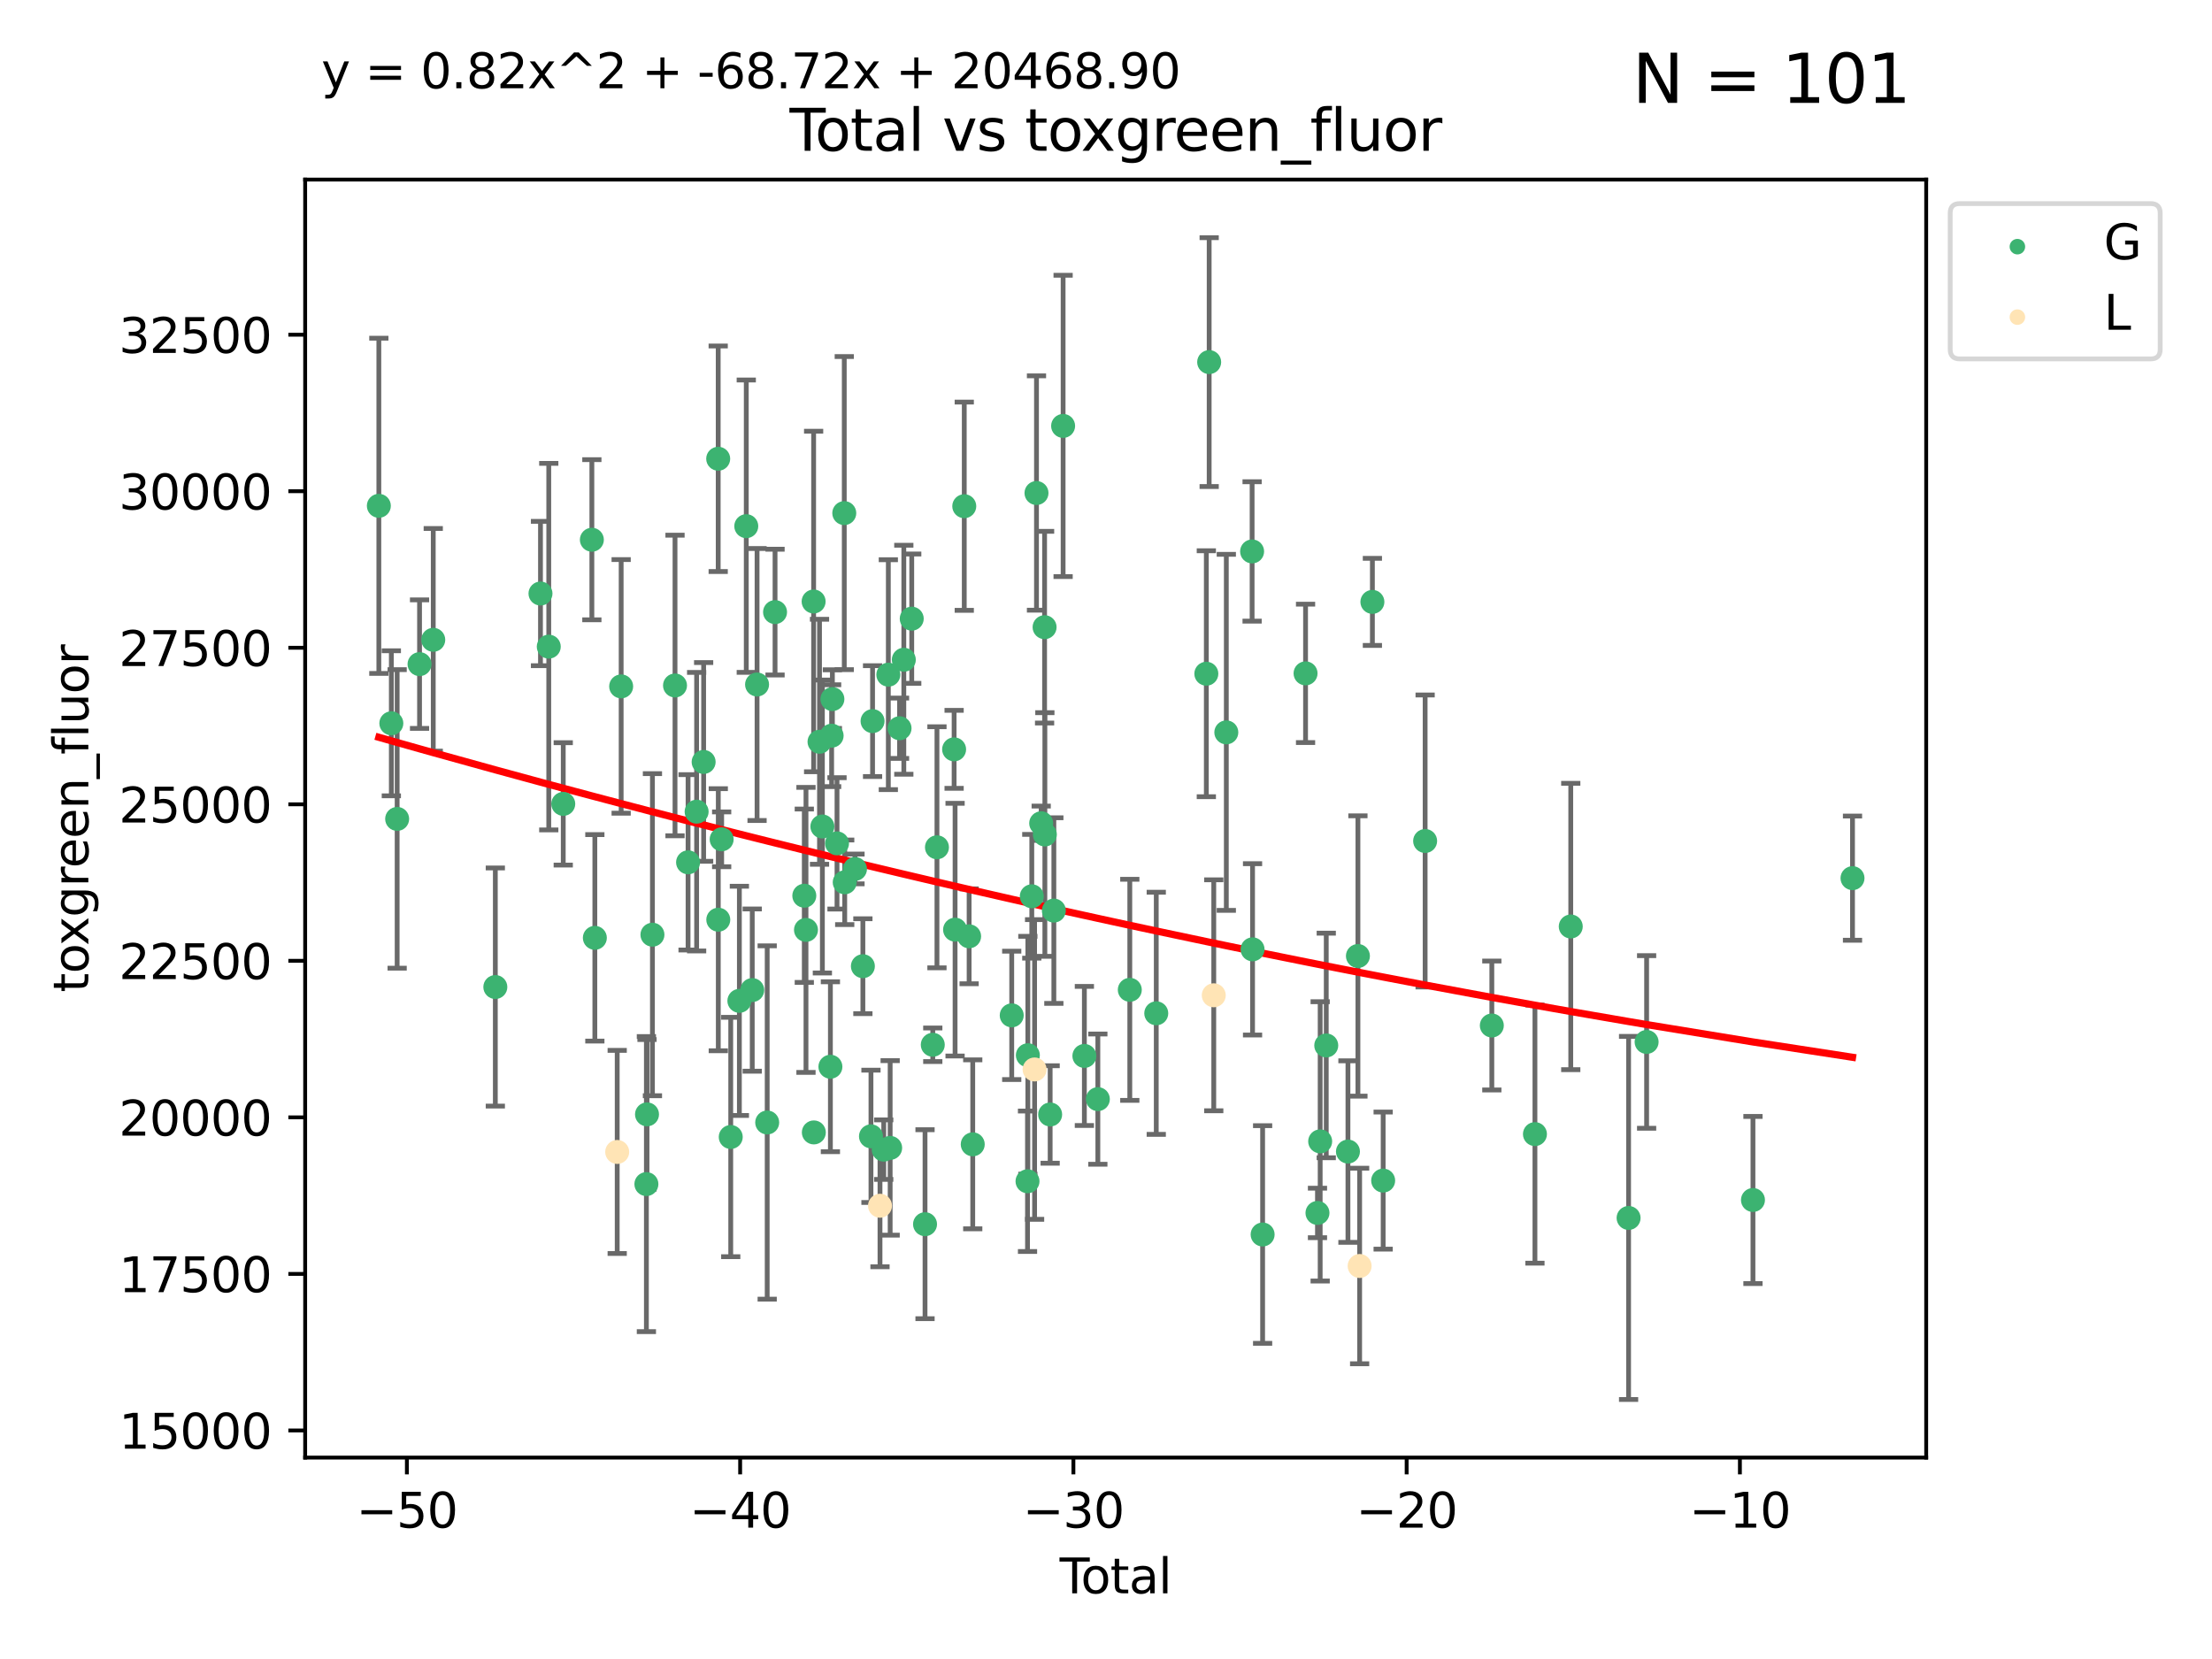<?xml version="1.0" encoding="utf-8" standalone="no"?>
<!DOCTYPE svg PUBLIC "-//W3C//DTD SVG 1.1//EN"
  "http://www.w3.org/Graphics/SVG/1.1/DTD/svg11.dtd">
<svg xmlns:xlink="http://www.w3.org/1999/xlink" width="460.8pt" height="345.6pt" viewBox="0 0 460.8 345.6" xmlns="http://www.w3.org/2000/svg" version="1.1">
 <defs>
  <style type="text/css">*{stroke-linejoin: round; stroke-linecap: butt}</style>
 </defs>
 <g id="figure_1">
  <g id="patch_1">
   <path d="M 0 345.6 
L 460.8 345.6 
L 460.8 0 
L 0 0 
z
" style="fill: #ffffff"/>
  </g>
  <g id="axes_1">
   <g id="patch_2">
    <path d="M 63.571 303.64 
L 401.26 303.64 
L 401.26 37.411 
L 63.571 37.411 
z
" style="fill: #ffffff"/>
   </g>
   <g id="PathCollection_1">
    <defs>
     <path id="mda7fca66ff" d="M 0 1.118 
C 0.297 1.118 0.581 1 0.791 0.791 
C 1 0.581 1.118 0.297 1.118 0 
C 1.118 -0.297 1 -0.581 0.791 -0.791 
C 0.581 -1 0.297 -1.118 0 -1.118 
C -0.297 -1.118 -0.581 -1 -0.791 -0.791 
C -1 -0.581 -1.118 -0.297 -1.118 0 
C -1.118 0.297 -1 0.581 -0.791 0.791 
C -0.581 1 -0.297 1.118 0 1.118 
z
" style="stroke: #3cb371"/>
    </defs>
    <g clip-path="url(#p4c9f9123e9)">
     <use xlink:href="#mda7fca66ff" x="78.921" y="105.372" style="fill: #3cb371; stroke: #3cb371"/>
     <use xlink:href="#mda7fca66ff" x="81.522" y="150.676" style="fill: #3cb371; stroke: #3cb371"/>
     <use xlink:href="#mda7fca66ff" x="82.734" y="170.593" style="fill: #3cb371; stroke: #3cb371"/>
     <use xlink:href="#mda7fca66ff" x="87.399" y="138.35" style="fill: #3cb371; stroke: #3cb371"/>
     <use xlink:href="#mda7fca66ff" x="90.255" y="133.284" style="fill: #3cb371; stroke: #3cb371"/>
     <use xlink:href="#mda7fca66ff" x="103.187" y="205.615" style="fill: #3cb371; stroke: #3cb371"/>
     <use xlink:href="#mda7fca66ff" x="112.594" y="123.645" style="fill: #3cb371; stroke: #3cb371"/>
     <use xlink:href="#mda7fca66ff" x="114.318" y="134.708" style="fill: #3cb371; stroke: #3cb371"/>
     <use xlink:href="#mda7fca66ff" x="117.335" y="167.464" style="fill: #3cb371; stroke: #3cb371"/>
     <use xlink:href="#mda7fca66ff" x="123.296" y="112.438" style="fill: #3cb371; stroke: #3cb371"/>
     <use xlink:href="#mda7fca66ff" x="123.918" y="195.369" style="fill: #3cb371; stroke: #3cb371"/>
     <use xlink:href="#mda7fca66ff" x="129.398" y="142.988" style="fill: #3cb371; stroke: #3cb371"/>
     <use xlink:href="#mda7fca66ff" x="134.656" y="246.668" style="fill: #3cb371; stroke: #3cb371"/>
     <use xlink:href="#mda7fca66ff" x="134.784" y="232.14" style="fill: #3cb371; stroke: #3cb371"/>
     <use xlink:href="#mda7fca66ff" x="135.916" y="194.715" style="fill: #3cb371; stroke: #3cb371"/>
     <use xlink:href="#mda7fca66ff" x="140.618" y="142.799" style="fill: #3cb371; stroke: #3cb371"/>
     <use xlink:href="#mda7fca66ff" x="143.338" y="179.638" style="fill: #3cb371; stroke: #3cb371"/>
     <use xlink:href="#mda7fca66ff" x="145.12" y="169.087" style="fill: #3cb371; stroke: #3cb371"/>
     <use xlink:href="#mda7fca66ff" x="146.58" y="158.726" style="fill: #3cb371; stroke: #3cb371"/>
     <use xlink:href="#mda7fca66ff" x="149.614" y="95.566" style="fill: #3cb371; stroke: #3cb371"/>
     <use xlink:href="#mda7fca66ff" x="149.633" y="191.592" style="fill: #3cb371; stroke: #3cb371"/>
     <use xlink:href="#mda7fca66ff" x="150.335" y="174.843" style="fill: #3cb371; stroke: #3cb371"/>
     <use xlink:href="#mda7fca66ff" x="152.227" y="236.855" style="fill: #3cb371; stroke: #3cb371"/>
     <use xlink:href="#mda7fca66ff" x="154.026" y="208.496" style="fill: #3cb371; stroke: #3cb371"/>
     <use xlink:href="#mda7fca66ff" x="155.462" y="109.61" style="fill: #3cb371; stroke: #3cb371"/>
     <use xlink:href="#mda7fca66ff" x="156.706" y="206.249" style="fill: #3cb371; stroke: #3cb371"/>
     <use xlink:href="#mda7fca66ff" x="157.71" y="142.595" style="fill: #3cb371; stroke: #3cb371"/>
     <use xlink:href="#mda7fca66ff" x="159.821" y="233.834" style="fill: #3cb371; stroke: #3cb371"/>
     <use xlink:href="#mda7fca66ff" x="161.458" y="127.512" style="fill: #3cb371; stroke: #3cb371"/>
     <use xlink:href="#mda7fca66ff" x="167.55" y="186.595" style="fill: #3cb371; stroke: #3cb371"/>
     <use xlink:href="#mda7fca66ff" x="167.902" y="193.715" style="fill: #3cb371; stroke: #3cb371"/>
     <use xlink:href="#mda7fca66ff" x="169.493" y="125.302" style="fill: #3cb371; stroke: #3cb371"/>
     <use xlink:href="#mda7fca66ff" x="169.538" y="235.904" style="fill: #3cb371; stroke: #3cb371"/>
     <use xlink:href="#mda7fca66ff" x="170.721" y="154.523" style="fill: #3cb371; stroke: #3cb371"/>
     <use xlink:href="#mda7fca66ff" x="171.317" y="172.174" style="fill: #3cb371; stroke: #3cb371"/>
     <use xlink:href="#mda7fca66ff" x="172.989" y="222.221" style="fill: #3cb371; stroke: #3cb371"/>
     <use xlink:href="#mda7fca66ff" x="173.244" y="153.257" style="fill: #3cb371; stroke: #3cb371"/>
     <use xlink:href="#mda7fca66ff" x="173.402" y="145.632" style="fill: #3cb371; stroke: #3cb371"/>
     <use xlink:href="#mda7fca66ff" x="174.365" y="175.689" style="fill: #3cb371; stroke: #3cb371"/>
     <use xlink:href="#mda7fca66ff" x="175.877" y="106.89" style="fill: #3cb371; stroke: #3cb371"/>
     <use xlink:href="#mda7fca66ff" x="175.97" y="183.799" style="fill: #3cb371; stroke: #3cb371"/>
     <use xlink:href="#mda7fca66ff" x="178.111" y="181.019" style="fill: #3cb371; stroke: #3cb371"/>
     <use xlink:href="#mda7fca66ff" x="179.754" y="201.277" style="fill: #3cb371; stroke: #3cb371"/>
     <use xlink:href="#mda7fca66ff" x="181.439" y="236.717" style="fill: #3cb371; stroke: #3cb371"/>
     <use xlink:href="#mda7fca66ff" x="181.771" y="150.221" style="fill: #3cb371; stroke: #3cb371"/>
     <use xlink:href="#mda7fca66ff" x="184.099" y="239.49" style="fill: #3cb371; stroke: #3cb371"/>
     <use xlink:href="#mda7fca66ff" x="185.056" y="140.547" style="fill: #3cb371; stroke: #3cb371"/>
     <use xlink:href="#mda7fca66ff" x="185.436" y="239.127" style="fill: #3cb371; stroke: #3cb371"/>
     <use xlink:href="#mda7fca66ff" x="187.392" y="151.707" style="fill: #3cb371; stroke: #3cb371"/>
     <use xlink:href="#mda7fca66ff" x="188.282" y="137.437" style="fill: #3cb371; stroke: #3cb371"/>
     <use xlink:href="#mda7fca66ff" x="189.932" y="128.879" style="fill: #3cb371; stroke: #3cb371"/>
     <use xlink:href="#mda7fca66ff" x="192.701" y="255.024" style="fill: #3cb371; stroke: #3cb371"/>
     <use xlink:href="#mda7fca66ff" x="194.315" y="217.645" style="fill: #3cb371; stroke: #3cb371"/>
     <use xlink:href="#mda7fca66ff" x="195.186" y="176.507" style="fill: #3cb371; stroke: #3cb371"/>
     <use xlink:href="#mda7fca66ff" x="198.759" y="156.104" style="fill: #3cb371; stroke: #3cb371"/>
     <use xlink:href="#mda7fca66ff" x="198.96" y="193.664" style="fill: #3cb371; stroke: #3cb371"/>
     <use xlink:href="#mda7fca66ff" x="200.874" y="105.452" style="fill: #3cb371; stroke: #3cb371"/>
     <use xlink:href="#mda7fca66ff" x="201.885" y="195.051" style="fill: #3cb371; stroke: #3cb371"/>
     <use xlink:href="#mda7fca66ff" x="202.64" y="238.384" style="fill: #3cb371; stroke: #3cb371"/>
     <use xlink:href="#mda7fca66ff" x="210.761" y="211.518" style="fill: #3cb371; stroke: #3cb371"/>
     <use xlink:href="#mda7fca66ff" x="214.05" y="246.08" style="fill: #3cb371; stroke: #3cb371"/>
     <use xlink:href="#mda7fca66ff" x="214.122" y="219.825" style="fill: #3cb371; stroke: #3cb371"/>
     <use xlink:href="#mda7fca66ff" x="214.941" y="186.712" style="fill: #3cb371; stroke: #3cb371"/>
     <use xlink:href="#mda7fca66ff" x="215.92" y="102.705" style="fill: #3cb371; stroke: #3cb371"/>
     <use xlink:href="#mda7fca66ff" x="216.899" y="171.498" style="fill: #3cb371; stroke: #3cb371"/>
     <use xlink:href="#mda7fca66ff" x="217.607" y="130.654" style="fill: #3cb371; stroke: #3cb371"/>
     <use xlink:href="#mda7fca66ff" x="217.664" y="173.84" style="fill: #3cb371; stroke: #3cb371"/>
     <use xlink:href="#mda7fca66ff" x="218.766" y="232.166" style="fill: #3cb371; stroke: #3cb371"/>
     <use xlink:href="#mda7fca66ff" x="219.537" y="189.69" style="fill: #3cb371; stroke: #3cb371"/>
     <use xlink:href="#mda7fca66ff" x="221.466" y="88.728" style="fill: #3cb371; stroke: #3cb371"/>
     <use xlink:href="#mda7fca66ff" x="225.896" y="219.971" style="fill: #3cb371; stroke: #3cb371"/>
     <use xlink:href="#mda7fca66ff" x="228.702" y="228.967" style="fill: #3cb371; stroke: #3cb371"/>
     <use xlink:href="#mda7fca66ff" x="235.358" y="206.198" style="fill: #3cb371; stroke: #3cb371"/>
     <use xlink:href="#mda7fca66ff" x="240.87" y="211.09" style="fill: #3cb371; stroke: #3cb371"/>
     <use xlink:href="#mda7fca66ff" x="251.301" y="140.35" style="fill: #3cb371; stroke: #3cb371"/>
     <use xlink:href="#mda7fca66ff" x="251.892" y="75.432" style="fill: #3cb371; stroke: #3cb371"/>
     <use xlink:href="#mda7fca66ff" x="255.464" y="152.566" style="fill: #3cb371; stroke: #3cb371"/>
     <use xlink:href="#mda7fca66ff" x="260.837" y="114.874" style="fill: #3cb371; stroke: #3cb371"/>
     <use xlink:href="#mda7fca66ff" x="260.929" y="197.765" style="fill: #3cb371; stroke: #3cb371"/>
     <use xlink:href="#mda7fca66ff" x="263.027" y="257.169" style="fill: #3cb371; stroke: #3cb371"/>
     <use xlink:href="#mda7fca66ff" x="271.971" y="140.275" style="fill: #3cb371; stroke: #3cb371"/>
     <use xlink:href="#mda7fca66ff" x="274.455" y="252.678" style="fill: #3cb371; stroke: #3cb371"/>
     <use xlink:href="#mda7fca66ff" x="275.016" y="237.766" style="fill: #3cb371; stroke: #3cb371"/>
     <use xlink:href="#mda7fca66ff" x="276.283" y="217.788" style="fill: #3cb371; stroke: #3cb371"/>
     <use xlink:href="#mda7fca66ff" x="280.802" y="239.894" style="fill: #3cb371; stroke: #3cb371"/>
     <use xlink:href="#mda7fca66ff" x="282.88" y="199.151" style="fill: #3cb371; stroke: #3cb371"/>
     <use xlink:href="#mda7fca66ff" x="285.895" y="125.385" style="fill: #3cb371; stroke: #3cb371"/>
     <use xlink:href="#mda7fca66ff" x="288.138" y="245.936" style="fill: #3cb371; stroke: #3cb371"/>
     <use xlink:href="#mda7fca66ff" x="296.881" y="175.194" style="fill: #3cb371; stroke: #3cb371"/>
     <use xlink:href="#mda7fca66ff" x="310.775" y="213.631" style="fill: #3cb371; stroke: #3cb371"/>
     <use xlink:href="#mda7fca66ff" x="319.757" y="236.255" style="fill: #3cb371; stroke: #3cb371"/>
     <use xlink:href="#mda7fca66ff" x="327.218" y="193.005" style="fill: #3cb371; stroke: #3cb371"/>
     <use xlink:href="#mda7fca66ff" x="339.265" y="253.721" style="fill: #3cb371; stroke: #3cb371"/>
     <use xlink:href="#mda7fca66ff" x="343.02" y="217.057" style="fill: #3cb371; stroke: #3cb371"/>
     <use xlink:href="#mda7fca66ff" x="365.174" y="249.98" style="fill: #3cb371; stroke: #3cb371"/>
     <use xlink:href="#mda7fca66ff" x="385.911" y="182.934" style="fill: #3cb371; stroke: #3cb371"/>
    </g>
   </g>
   <g id="PathCollection_2">
    <defs>
     <path id="m71b849befd" d="M 0 1.118 
C 0.297 1.118 0.581 1 0.791 0.791 
C 1 0.581 1.118 0.297 1.118 0 
C 1.118 -0.297 1 -0.581 0.791 -0.791 
C 0.581 -1 0.297 -1.118 0 -1.118 
C -0.297 -1.118 -0.581 -1 -0.791 -0.791 
C -1 -0.581 -1.118 -0.297 -1.118 0 
C -1.118 0.297 -1 0.581 -0.791 0.791 
C -0.581 1 -0.297 1.118 0 1.118 
z
" style="stroke: #ffe4b5"/>
    </defs>
    <g clip-path="url(#p4c9f9123e9)">
     <use xlink:href="#m71b849befd" x="128.574" y="239.971" style="fill: #ffe4b5; stroke: #ffe4b5"/>
     <use xlink:href="#m71b849befd" x="183.32" y="251.179" style="fill: #ffe4b5; stroke: #ffe4b5"/>
     <use xlink:href="#m71b849befd" x="215.524" y="222.789" style="fill: #ffe4b5; stroke: #ffe4b5"/>
     <use xlink:href="#m71b849befd" x="252.849" y="207.336" style="fill: #ffe4b5; stroke: #ffe4b5"/>
     <use xlink:href="#m71b849befd" x="283.237" y="263.729" style="fill: #ffe4b5; stroke: #ffe4b5"/>
    </g>
   </g>
   <g id="matplotlib.axis_1">
    <g id="xtick_1">
     <g id="line2d_1">
      <defs>
       <path id="m2cc5536efe" d="M 0 0 
L 0 3.5 
" style="stroke: #000000; stroke-width: 0.8"/>
      </defs>
      <g>
       <use xlink:href="#m2cc5536efe" x="84.763" y="303.64" style="stroke: #000000; stroke-width: 0.8"/>
      </g>
     </g>
     <g id="text_1">
      <!-- −50 -->
      <g transform="translate(74.211 318.238)scale(0.1 -0.1)">
       <defs>
        <path id="DejaVuSans-2212" d="M 678 2272 
L 4684 2272 
L 4684 1741 
L 678 1741 
L 678 2272 
z
" transform="scale(0.016)"/>
        <path id="DejaVuSans-35" d="M 691 4666 
L 3169 4666 
L 3169 4134 
L 1269 4134 
L 1269 2991 
Q 1406 3038 1543 3061 
Q 1681 3084 1819 3084 
Q 2600 3084 3056 2656 
Q 3513 2228 3513 1497 
Q 3513 744 3044 326 
Q 2575 -91 1722 -91 
Q 1428 -91 1123 -41 
Q 819 9 494 109 
L 494 744 
Q 775 591 1075 516 
Q 1375 441 1709 441 
Q 2250 441 2565 725 
Q 2881 1009 2881 1497 
Q 2881 1984 2565 2268 
Q 2250 2553 1709 2553 
Q 1456 2553 1204 2497 
Q 953 2441 691 2322 
L 691 4666 
z
" transform="scale(0.016)"/>
        <path id="DejaVuSans-30" d="M 2034 4250 
Q 1547 4250 1301 3770 
Q 1056 3291 1056 2328 
Q 1056 1369 1301 889 
Q 1547 409 2034 409 
Q 2525 409 2770 889 
Q 3016 1369 3016 2328 
Q 3016 3291 2770 3770 
Q 2525 4250 2034 4250 
z
M 2034 4750 
Q 2819 4750 3233 4129 
Q 3647 3509 3647 2328 
Q 3647 1150 3233 529 
Q 2819 -91 2034 -91 
Q 1250 -91 836 529 
Q 422 1150 422 2328 
Q 422 3509 836 4129 
Q 1250 4750 2034 4750 
z
" transform="scale(0.016)"/>
       </defs>
       <use xlink:href="#DejaVuSans-2212"/>
       <use xlink:href="#DejaVuSans-35" x="83.789"/>
       <use xlink:href="#DejaVuSans-30" x="147.412"/>
      </g>
     </g>
    </g>
    <g id="xtick_2">
     <g id="line2d_2">
      <g>
       <use xlink:href="#m2cc5536efe" x="154.186" y="303.64" style="stroke: #000000; stroke-width: 0.8"/>
      </g>
     </g>
     <g id="text_2">
      <!-- −40 -->
      <g transform="translate(143.633 318.238)scale(0.1 -0.1)">
       <defs>
        <path id="DejaVuSans-34" d="M 2419 4116 
L 825 1625 
L 2419 1625 
L 2419 4116 
z
M 2253 4666 
L 3047 4666 
L 3047 1625 
L 3713 1625 
L 3713 1100 
L 3047 1100 
L 3047 0 
L 2419 0 
L 2419 1100 
L 313 1100 
L 313 1709 
L 2253 4666 
z
" transform="scale(0.016)"/>
       </defs>
       <use xlink:href="#DejaVuSans-2212"/>
       <use xlink:href="#DejaVuSans-34" x="83.789"/>
       <use xlink:href="#DejaVuSans-30" x="147.412"/>
      </g>
     </g>
    </g>
    <g id="xtick_3">
     <g id="line2d_3">
      <g>
       <use xlink:href="#m2cc5536efe" x="223.608" y="303.64" style="stroke: #000000; stroke-width: 0.8"/>
      </g>
     </g>
     <g id="text_3">
      <!-- −30 -->
      <g transform="translate(213.056 318.238)scale(0.1 -0.1)">
       <defs>
        <path id="DejaVuSans-33" d="M 2597 2516 
Q 3050 2419 3304 2112 
Q 3559 1806 3559 1356 
Q 3559 666 3084 287 
Q 2609 -91 1734 -91 
Q 1441 -91 1130 -33 
Q 819 25 488 141 
L 488 750 
Q 750 597 1062 519 
Q 1375 441 1716 441 
Q 2309 441 2620 675 
Q 2931 909 2931 1356 
Q 2931 1769 2642 2001 
Q 2353 2234 1838 2234 
L 1294 2234 
L 1294 2753 
L 1863 2753 
Q 2328 2753 2575 2939 
Q 2822 3125 2822 3475 
Q 2822 3834 2567 4026 
Q 2313 4219 1838 4219 
Q 1578 4219 1281 4162 
Q 984 4106 628 3988 
L 628 4550 
Q 988 4650 1302 4700 
Q 1616 4750 1894 4750 
Q 2613 4750 3031 4423 
Q 3450 4097 3450 3541 
Q 3450 3153 3228 2886 
Q 3006 2619 2597 2516 
z
" transform="scale(0.016)"/>
       </defs>
       <use xlink:href="#DejaVuSans-2212"/>
       <use xlink:href="#DejaVuSans-33" x="83.789"/>
       <use xlink:href="#DejaVuSans-30" x="147.412"/>
      </g>
     </g>
    </g>
    <g id="xtick_4">
     <g id="line2d_4">
      <g>
       <use xlink:href="#m2cc5536efe" x="293.031" y="303.64" style="stroke: #000000; stroke-width: 0.8"/>
      </g>
     </g>
     <g id="text_4">
      <!-- −20 -->
      <g transform="translate(282.478 318.238)scale(0.1 -0.1)">
       <defs>
        <path id="DejaVuSans-32" d="M 1228 531 
L 3431 531 
L 3431 0 
L 469 0 
L 469 531 
Q 828 903 1448 1529 
Q 2069 2156 2228 2338 
Q 2531 2678 2651 2914 
Q 2772 3150 2772 3378 
Q 2772 3750 2511 3984 
Q 2250 4219 1831 4219 
Q 1534 4219 1204 4116 
Q 875 4013 500 3803 
L 500 4441 
Q 881 4594 1212 4672 
Q 1544 4750 1819 4750 
Q 2544 4750 2975 4387 
Q 3406 4025 3406 3419 
Q 3406 3131 3298 2873 
Q 3191 2616 2906 2266 
Q 2828 2175 2409 1742 
Q 1991 1309 1228 531 
z
" transform="scale(0.016)"/>
       </defs>
       <use xlink:href="#DejaVuSans-2212"/>
       <use xlink:href="#DejaVuSans-32" x="83.789"/>
       <use xlink:href="#DejaVuSans-30" x="147.412"/>
      </g>
     </g>
    </g>
    <g id="xtick_5">
     <g id="line2d_5">
      <g>
       <use xlink:href="#m2cc5536efe" x="362.453" y="303.64" style="stroke: #000000; stroke-width: 0.8"/>
      </g>
     </g>
     <g id="text_5">
      <!-- −10 -->
      <g transform="translate(351.901 318.238)scale(0.1 -0.1)">
       <defs>
        <path id="DejaVuSans-31" d="M 794 531 
L 1825 531 
L 1825 4091 
L 703 3866 
L 703 4441 
L 1819 4666 
L 2450 4666 
L 2450 531 
L 3481 531 
L 3481 0 
L 794 0 
L 794 531 
z
" transform="scale(0.016)"/>
       </defs>
       <use xlink:href="#DejaVuSans-2212"/>
       <use xlink:href="#DejaVuSans-31" x="83.789"/>
       <use xlink:href="#DejaVuSans-30" x="147.412"/>
      </g>
     </g>
    </g>
    <g id="text_6">
     <!-- Total -->
     <g transform="translate(220.739 331.917)scale(0.1 -0.1)">
      <defs>
       <path id="DejaVuSans-54" d="M -19 4666 
L 3928 4666 
L 3928 4134 
L 2272 4134 
L 2272 0 
L 1638 0 
L 1638 4134 
L -19 4134 
L -19 4666 
z
" transform="scale(0.016)"/>
       <path id="DejaVuSans-6f" d="M 1959 3097 
Q 1497 3097 1228 2736 
Q 959 2375 959 1747 
Q 959 1119 1226 758 
Q 1494 397 1959 397 
Q 2419 397 2687 759 
Q 2956 1122 2956 1747 
Q 2956 2369 2687 2733 
Q 2419 3097 1959 3097 
z
M 1959 3584 
Q 2709 3584 3137 3096 
Q 3566 2609 3566 1747 
Q 3566 888 3137 398 
Q 2709 -91 1959 -91 
Q 1206 -91 779 398 
Q 353 888 353 1747 
Q 353 2609 779 3096 
Q 1206 3584 1959 3584 
z
" transform="scale(0.016)"/>
       <path id="DejaVuSans-74" d="M 1172 4494 
L 1172 3500 
L 2356 3500 
L 2356 3053 
L 1172 3053 
L 1172 1153 
Q 1172 725 1289 603 
Q 1406 481 1766 481 
L 2356 481 
L 2356 0 
L 1766 0 
Q 1100 0 847 248 
Q 594 497 594 1153 
L 594 3053 
L 172 3053 
L 172 3500 
L 594 3500 
L 594 4494 
L 1172 4494 
z
" transform="scale(0.016)"/>
       <path id="DejaVuSans-61" d="M 2194 1759 
Q 1497 1759 1228 1600 
Q 959 1441 959 1056 
Q 959 750 1161 570 
Q 1363 391 1709 391 
Q 2188 391 2477 730 
Q 2766 1069 2766 1631 
L 2766 1759 
L 2194 1759 
z
M 3341 1997 
L 3341 0 
L 2766 0 
L 2766 531 
Q 2569 213 2275 61 
Q 1981 -91 1556 -91 
Q 1019 -91 701 211 
Q 384 513 384 1019 
Q 384 1609 779 1909 
Q 1175 2209 1959 2209 
L 2766 2209 
L 2766 2266 
Q 2766 2663 2505 2880 
Q 2244 3097 1772 3097 
Q 1472 3097 1187 3025 
Q 903 2953 641 2809 
L 641 3341 
Q 956 3463 1253 3523 
Q 1550 3584 1831 3584 
Q 2591 3584 2966 3190 
Q 3341 2797 3341 1997 
z
" transform="scale(0.016)"/>
       <path id="DejaVuSans-6c" d="M 603 4863 
L 1178 4863 
L 1178 0 
L 603 0 
L 603 4863 
z
" transform="scale(0.016)"/>
      </defs>
      <use xlink:href="#DejaVuSans-54"/>
      <use xlink:href="#DejaVuSans-6f" x="44.084"/>
      <use xlink:href="#DejaVuSans-74" x="105.266"/>
      <use xlink:href="#DejaVuSans-61" x="144.475"/>
      <use xlink:href="#DejaVuSans-6c" x="205.754"/>
     </g>
    </g>
   </g>
   <g id="matplotlib.axis_2">
    <g id="ytick_1">
     <g id="line2d_6">
      <defs>
       <path id="m6899bf2862" d="M 0 0 
L -3.5 0 
" style="stroke: #000000; stroke-width: 0.8"/>
      </defs>
      <g>
       <use xlink:href="#m6899bf2862" x="63.571" y="297.985" style="stroke: #000000; stroke-width: 0.8"/>
      </g>
     </g>
     <g id="text_7">
      <!-- 15000 -->
      <g transform="translate(24.759 301.784)scale(0.1 -0.1)">
       <use xlink:href="#DejaVuSans-31"/>
       <use xlink:href="#DejaVuSans-35" x="63.623"/>
       <use xlink:href="#DejaVuSans-30" x="127.246"/>
       <use xlink:href="#DejaVuSans-30" x="190.869"/>
       <use xlink:href="#DejaVuSans-30" x="254.492"/>
      </g>
     </g>
    </g>
    <g id="ytick_2">
     <g id="line2d_7">
      <g>
       <use xlink:href="#m6899bf2862" x="63.571" y="265.376" style="stroke: #000000; stroke-width: 0.8"/>
      </g>
     </g>
     <g id="text_8">
      <!-- 17500 -->
      <g transform="translate(24.759 269.175)scale(0.1 -0.1)">
       <defs>
        <path id="DejaVuSans-37" d="M 525 4666 
L 3525 4666 
L 3525 4397 
L 1831 0 
L 1172 0 
L 2766 4134 
L 525 4134 
L 525 4666 
z
" transform="scale(0.016)"/>
       </defs>
       <use xlink:href="#DejaVuSans-31"/>
       <use xlink:href="#DejaVuSans-37" x="63.623"/>
       <use xlink:href="#DejaVuSans-35" x="127.246"/>
       <use xlink:href="#DejaVuSans-30" x="190.869"/>
       <use xlink:href="#DejaVuSans-30" x="254.492"/>
      </g>
     </g>
    </g>
    <g id="ytick_3">
     <g id="line2d_8">
      <g>
       <use xlink:href="#m6899bf2862" x="63.571" y="232.767" style="stroke: #000000; stroke-width: 0.8"/>
      </g>
     </g>
     <g id="text_9">
      <!-- 20000 -->
      <g transform="translate(24.759 236.566)scale(0.1 -0.1)">
       <use xlink:href="#DejaVuSans-32"/>
       <use xlink:href="#DejaVuSans-30" x="63.623"/>
       <use xlink:href="#DejaVuSans-30" x="127.246"/>
       <use xlink:href="#DejaVuSans-30" x="190.869"/>
       <use xlink:href="#DejaVuSans-30" x="254.492"/>
      </g>
     </g>
    </g>
    <g id="ytick_4">
     <g id="line2d_9">
      <g>
       <use xlink:href="#m6899bf2862" x="63.571" y="200.158" style="stroke: #000000; stroke-width: 0.8"/>
      </g>
     </g>
     <g id="text_10">
      <!-- 22500 -->
      <g transform="translate(24.759 203.957)scale(0.1 -0.1)">
       <use xlink:href="#DejaVuSans-32"/>
       <use xlink:href="#DejaVuSans-32" x="63.623"/>
       <use xlink:href="#DejaVuSans-35" x="127.246"/>
       <use xlink:href="#DejaVuSans-30" x="190.869"/>
       <use xlink:href="#DejaVuSans-30" x="254.492"/>
      </g>
     </g>
    </g>
    <g id="ytick_5">
     <g id="line2d_10">
      <g>
       <use xlink:href="#m6899bf2862" x="63.571" y="167.549" style="stroke: #000000; stroke-width: 0.8"/>
      </g>
     </g>
     <g id="text_11">
      <!-- 25000 -->
      <g transform="translate(24.759 171.349)scale(0.1 -0.1)">
       <use xlink:href="#DejaVuSans-32"/>
       <use xlink:href="#DejaVuSans-35" x="63.623"/>
       <use xlink:href="#DejaVuSans-30" x="127.246"/>
       <use xlink:href="#DejaVuSans-30" x="190.869"/>
       <use xlink:href="#DejaVuSans-30" x="254.492"/>
      </g>
     </g>
    </g>
    <g id="ytick_6">
     <g id="line2d_11">
      <g>
       <use xlink:href="#m6899bf2862" x="63.571" y="134.94" style="stroke: #000000; stroke-width: 0.8"/>
      </g>
     </g>
     <g id="text_12">
      <!-- 27500 -->
      <g transform="translate(24.759 138.74)scale(0.1 -0.1)">
       <use xlink:href="#DejaVuSans-32"/>
       <use xlink:href="#DejaVuSans-37" x="63.623"/>
       <use xlink:href="#DejaVuSans-35" x="127.246"/>
       <use xlink:href="#DejaVuSans-30" x="190.869"/>
       <use xlink:href="#DejaVuSans-30" x="254.492"/>
      </g>
     </g>
    </g>
    <g id="ytick_7">
     <g id="line2d_12">
      <g>
       <use xlink:href="#m6899bf2862" x="63.571" y="102.332" style="stroke: #000000; stroke-width: 0.8"/>
      </g>
     </g>
     <g id="text_13">
      <!-- 30000 -->
      <g transform="translate(24.759 106.131)scale(0.1 -0.1)">
       <use xlink:href="#DejaVuSans-33"/>
       <use xlink:href="#DejaVuSans-30" x="63.623"/>
       <use xlink:href="#DejaVuSans-30" x="127.246"/>
       <use xlink:href="#DejaVuSans-30" x="190.869"/>
       <use xlink:href="#DejaVuSans-30" x="254.492"/>
      </g>
     </g>
    </g>
    <g id="ytick_8">
     <g id="line2d_13">
      <g>
       <use xlink:href="#m6899bf2862" x="63.571" y="69.723" style="stroke: #000000; stroke-width: 0.8"/>
      </g>
     </g>
     <g id="text_14">
      <!-- 32500 -->
      <g transform="translate(24.759 73.522)scale(0.1 -0.1)">
       <use xlink:href="#DejaVuSans-33"/>
       <use xlink:href="#DejaVuSans-32" x="63.623"/>
       <use xlink:href="#DejaVuSans-35" x="127.246"/>
       <use xlink:href="#DejaVuSans-30" x="190.869"/>
       <use xlink:href="#DejaVuSans-30" x="254.492"/>
      </g>
     </g>
    </g>
    <g id="text_15">
     <!-- toxgreen_fluor -->
     <g transform="translate(18.401 206.72)rotate(-90)scale(0.1 -0.1)">
      <defs>
       <path id="DejaVuSans-78" d="M 3513 3500 
L 2247 1797 
L 3578 0 
L 2900 0 
L 1881 1375 
L 863 0 
L 184 0 
L 1544 1831 
L 300 3500 
L 978 3500 
L 1906 2253 
L 2834 3500 
L 3513 3500 
z
" transform="scale(0.016)"/>
       <path id="DejaVuSans-67" d="M 2906 1791 
Q 2906 2416 2648 2759 
Q 2391 3103 1925 3103 
Q 1463 3103 1205 2759 
Q 947 2416 947 1791 
Q 947 1169 1205 825 
Q 1463 481 1925 481 
Q 2391 481 2648 825 
Q 2906 1169 2906 1791 
z
M 3481 434 
Q 3481 -459 3084 -895 
Q 2688 -1331 1869 -1331 
Q 1566 -1331 1297 -1286 
Q 1028 -1241 775 -1147 
L 775 -588 
Q 1028 -725 1275 -790 
Q 1522 -856 1778 -856 
Q 2344 -856 2625 -561 
Q 2906 -266 2906 331 
L 2906 616 
Q 2728 306 2450 153 
Q 2172 0 1784 0 
Q 1141 0 747 490 
Q 353 981 353 1791 
Q 353 2603 747 3093 
Q 1141 3584 1784 3584 
Q 2172 3584 2450 3431 
Q 2728 3278 2906 2969 
L 2906 3500 
L 3481 3500 
L 3481 434 
z
" transform="scale(0.016)"/>
       <path id="DejaVuSans-72" d="M 2631 2963 
Q 2534 3019 2420 3045 
Q 2306 3072 2169 3072 
Q 1681 3072 1420 2755 
Q 1159 2438 1159 1844 
L 1159 0 
L 581 0 
L 581 3500 
L 1159 3500 
L 1159 2956 
Q 1341 3275 1631 3429 
Q 1922 3584 2338 3584 
Q 2397 3584 2469 3576 
Q 2541 3569 2628 3553 
L 2631 2963 
z
" transform="scale(0.016)"/>
       <path id="DejaVuSans-65" d="M 3597 1894 
L 3597 1613 
L 953 1613 
Q 991 1019 1311 708 
Q 1631 397 2203 397 
Q 2534 397 2845 478 
Q 3156 559 3463 722 
L 3463 178 
Q 3153 47 2828 -22 
Q 2503 -91 2169 -91 
Q 1331 -91 842 396 
Q 353 884 353 1716 
Q 353 2575 817 3079 
Q 1281 3584 2069 3584 
Q 2775 3584 3186 3129 
Q 3597 2675 3597 1894 
z
M 3022 2063 
Q 3016 2534 2758 2815 
Q 2500 3097 2075 3097 
Q 1594 3097 1305 2825 
Q 1016 2553 972 2059 
L 3022 2063 
z
" transform="scale(0.016)"/>
       <path id="DejaVuSans-6e" d="M 3513 2113 
L 3513 0 
L 2938 0 
L 2938 2094 
Q 2938 2591 2744 2837 
Q 2550 3084 2163 3084 
Q 1697 3084 1428 2787 
Q 1159 2491 1159 1978 
L 1159 0 
L 581 0 
L 581 3500 
L 1159 3500 
L 1159 2956 
Q 1366 3272 1645 3428 
Q 1925 3584 2291 3584 
Q 2894 3584 3203 3211 
Q 3513 2838 3513 2113 
z
" transform="scale(0.016)"/>
       <path id="DejaVuSans-5f" d="M 3263 -1063 
L 3263 -1509 
L -63 -1509 
L -63 -1063 
L 3263 -1063 
z
" transform="scale(0.016)"/>
       <path id="DejaVuSans-66" d="M 2375 4863 
L 2375 4384 
L 1825 4384 
Q 1516 4384 1395 4259 
Q 1275 4134 1275 3809 
L 1275 3500 
L 2222 3500 
L 2222 3053 
L 1275 3053 
L 1275 0 
L 697 0 
L 697 3053 
L 147 3053 
L 147 3500 
L 697 3500 
L 697 3744 
Q 697 4328 969 4595 
Q 1241 4863 1831 4863 
L 2375 4863 
z
" transform="scale(0.016)"/>
       <path id="DejaVuSans-75" d="M 544 1381 
L 544 3500 
L 1119 3500 
L 1119 1403 
Q 1119 906 1312 657 
Q 1506 409 1894 409 
Q 2359 409 2629 706 
Q 2900 1003 2900 1516 
L 2900 3500 
L 3475 3500 
L 3475 0 
L 2900 0 
L 2900 538 
Q 2691 219 2414 64 
Q 2138 -91 1772 -91 
Q 1169 -91 856 284 
Q 544 659 544 1381 
z
M 1991 3584 
L 1991 3584 
z
" transform="scale(0.016)"/>
      </defs>
      <use xlink:href="#DejaVuSans-74"/>
      <use xlink:href="#DejaVuSans-6f" x="39.209"/>
      <use xlink:href="#DejaVuSans-78" x="97.266"/>
      <use xlink:href="#DejaVuSans-67" x="156.445"/>
      <use xlink:href="#DejaVuSans-72" x="219.922"/>
      <use xlink:href="#DejaVuSans-65" x="258.785"/>
      <use xlink:href="#DejaVuSans-65" x="320.309"/>
      <use xlink:href="#DejaVuSans-6e" x="381.832"/>
      <use xlink:href="#DejaVuSans-5f" x="445.211"/>
      <use xlink:href="#DejaVuSans-66" x="495.211"/>
      <use xlink:href="#DejaVuSans-6c" x="530.416"/>
      <use xlink:href="#DejaVuSans-75" x="558.199"/>
      <use xlink:href="#DejaVuSans-6f" x="621.578"/>
      <use xlink:href="#DejaVuSans-72" x="682.76"/>
     </g>
    </g>
   </g>
   <g id="LineCollection_1">
    <path d="M 78.921 140.29 
L 78.921 70.454 
" clip-path="url(#p4c9f9123e9)" style="fill: none; stroke: #696969"/>
    <path d="M 81.522 165.781 
L 81.522 135.571 
" clip-path="url(#p4c9f9123e9)" style="fill: none; stroke: #696969"/>
    <path d="M 82.734 201.69 
L 82.734 139.496 
" clip-path="url(#p4c9f9123e9)" style="fill: none; stroke: #696969"/>
    <path d="M 87.399 151.734 
L 87.399 124.966 
" clip-path="url(#p4c9f9123e9)" style="fill: none; stroke: #696969"/>
    <path d="M 90.255 156.472 
L 90.255 110.097 
" clip-path="url(#p4c9f9123e9)" style="fill: none; stroke: #696969"/>
    <path d="M 103.187 230.42 
L 103.187 180.81 
" clip-path="url(#p4c9f9123e9)" style="fill: none; stroke: #696969"/>
    <path d="M 112.594 138.68 
L 112.594 108.611 
" clip-path="url(#p4c9f9123e9)" style="fill: none; stroke: #696969"/>
    <path d="M 114.318 172.886 
L 114.318 96.529 
" clip-path="url(#p4c9f9123e9)" style="fill: none; stroke: #696969"/>
    <path d="M 117.335 180.211 
L 117.335 154.717 
" clip-path="url(#p4c9f9123e9)" style="fill: none; stroke: #696969"/>
    <path d="M 123.296 129.118 
L 123.296 95.757 
" clip-path="url(#p4c9f9123e9)" style="fill: none; stroke: #696969"/>
    <path d="M 123.918 216.876 
L 123.918 173.863 
" clip-path="url(#p4c9f9123e9)" style="fill: none; stroke: #696969"/>
    <path d="M 129.398 169.404 
L 129.398 116.572 
" clip-path="url(#p4c9f9123e9)" style="fill: none; stroke: #696969"/>
    <path d="M 134.656 277.403 
L 134.656 215.932 
" clip-path="url(#p4c9f9123e9)" style="fill: none; stroke: #696969"/>
    <path d="M 134.784 247.724 
L 134.784 216.555 
" clip-path="url(#p4c9f9123e9)" style="fill: none; stroke: #696969"/>
    <path d="M 135.916 228.263 
L 135.916 161.166 
" clip-path="url(#p4c9f9123e9)" style="fill: none; stroke: #696969"/>
    <path d="M 140.618 174.11 
L 140.618 111.488 
" clip-path="url(#p4c9f9123e9)" style="fill: none; stroke: #696969"/>
    <path d="M 143.338 197.905 
L 143.338 161.371 
" clip-path="url(#p4c9f9123e9)" style="fill: none; stroke: #696969"/>
    <path d="M 145.12 198.099 
L 145.12 140.074 
" clip-path="url(#p4c9f9123e9)" style="fill: none; stroke: #696969"/>
    <path d="M 146.58 179.425 
L 146.58 138.026 
" clip-path="url(#p4c9f9123e9)" style="fill: none; stroke: #696969"/>
    <path d="M 149.614 119.057 
L 149.614 72.075 
" clip-path="url(#p4c9f9123e9)" style="fill: none; stroke: #696969"/>
    <path d="M 149.633 218.89 
L 149.633 164.294 
" clip-path="url(#p4c9f9123e9)" style="fill: none; stroke: #696969"/>
    <path d="M 150.335 180.551 
L 150.335 169.135 
" clip-path="url(#p4c9f9123e9)" style="fill: none; stroke: #696969"/>
    <path d="M 152.227 261.789 
L 152.227 211.921 
" clip-path="url(#p4c9f9123e9)" style="fill: none; stroke: #696969"/>
    <path d="M 154.026 232.369 
L 154.026 184.624 
" clip-path="url(#p4c9f9123e9)" style="fill: none; stroke: #696969"/>
    <path d="M 155.462 140.061 
L 155.462 79.159 
" clip-path="url(#p4c9f9123e9)" style="fill: none; stroke: #696969"/>
    <path d="M 156.706 223.149 
L 156.706 189.349 
" clip-path="url(#p4c9f9123e9)" style="fill: none; stroke: #696969"/>
    <path d="M 157.71 170.925 
L 157.71 114.265 
" clip-path="url(#p4c9f9123e9)" style="fill: none; stroke: #696969"/>
    <path d="M 159.821 270.634 
L 159.821 197.034 
" clip-path="url(#p4c9f9123e9)" style="fill: none; stroke: #696969"/>
    <path d="M 161.458 140.61 
L 161.458 114.415 
" clip-path="url(#p4c9f9123e9)" style="fill: none; stroke: #696969"/>
    <path d="M 167.55 204.652 
L 167.55 168.538 
" clip-path="url(#p4c9f9123e9)" style="fill: none; stroke: #696969"/>
    <path d="M 167.902 223.405 
L 167.902 164.025 
" clip-path="url(#p4c9f9123e9)" style="fill: none; stroke: #696969"/>
    <path d="M 169.493 160.773 
L 169.493 89.83 
" clip-path="url(#p4c9f9123e9)" style="fill: none; stroke: #696969"/>
    <path d="M 169.538 236.88 
L 169.538 234.928 
" clip-path="url(#p4c9f9123e9)" style="fill: none; stroke: #696969"/>
    <path d="M 170.721 180.043 
L 170.721 129.003 
" clip-path="url(#p4c9f9123e9)" style="fill: none; stroke: #696969"/>
    <path d="M 171.317 202.689 
L 171.317 141.659 
" clip-path="url(#p4c9f9123e9)" style="fill: none; stroke: #696969"/>
    <path d="M 172.989 239.919 
L 172.989 204.522 
" clip-path="url(#p4c9f9123e9)" style="fill: none; stroke: #696969"/>
    <path d="M 173.244 163.865 
L 173.244 142.649 
" clip-path="url(#p4c9f9123e9)" style="fill: none; stroke: #696969"/>
    <path d="M 173.402 151.735 
L 173.402 139.53 
" clip-path="url(#p4c9f9123e9)" style="fill: none; stroke: #696969"/>
    <path d="M 174.365 189.372 
L 174.365 162.006 
" clip-path="url(#p4c9f9123e9)" style="fill: none; stroke: #696969"/>
    <path d="M 175.877 139.503 
L 175.877 74.277 
" clip-path="url(#p4c9f9123e9)" style="fill: none; stroke: #696969"/>
    <path d="M 175.97 192.607 
L 175.97 174.991 
" clip-path="url(#p4c9f9123e9)" style="fill: none; stroke: #696969"/>
    <path d="M 178.111 184.119 
L 178.111 177.919 
" clip-path="url(#p4c9f9123e9)" style="fill: none; stroke: #696969"/>
    <path d="M 179.754 211.161 
L 179.754 191.393 
" clip-path="url(#p4c9f9123e9)" style="fill: none; stroke: #696969"/>
    <path d="M 181.439 250.497 
L 181.439 222.937 
" clip-path="url(#p4c9f9123e9)" style="fill: none; stroke: #696969"/>
    <path d="M 181.771 161.767 
L 181.771 138.675 
" clip-path="url(#p4c9f9123e9)" style="fill: none; stroke: #696969"/>
    <path d="M 184.099 245.691 
L 184.099 233.29 
" clip-path="url(#p4c9f9123e9)" style="fill: none; stroke: #696969"/>
    <path d="M 185.056 164.495 
L 185.056 116.6 
" clip-path="url(#p4c9f9123e9)" style="fill: none; stroke: #696969"/>
    <path d="M 185.436 257.304 
L 185.436 220.95 
" clip-path="url(#p4c9f9123e9)" style="fill: none; stroke: #696969"/>
    <path d="M 187.392 157.99 
L 187.392 145.424 
" clip-path="url(#p4c9f9123e9)" style="fill: none; stroke: #696969"/>
    <path d="M 188.282 161.29 
L 188.282 113.584 
" clip-path="url(#p4c9f9123e9)" style="fill: none; stroke: #696969"/>
    <path d="M 189.932 142.35 
L 189.932 115.408 
" clip-path="url(#p4c9f9123e9)" style="fill: none; stroke: #696969"/>
    <path d="M 192.701 274.706 
L 192.701 235.341 
" clip-path="url(#p4c9f9123e9)" style="fill: none; stroke: #696969"/>
    <path d="M 194.315 221.144 
L 194.315 214.146 
" clip-path="url(#p4c9f9123e9)" style="fill: none; stroke: #696969"/>
    <path d="M 195.186 201.618 
L 195.186 151.395 
" clip-path="url(#p4c9f9123e9)" style="fill: none; stroke: #696969"/>
    <path d="M 198.759 164.225 
L 198.759 147.982 
" clip-path="url(#p4c9f9123e9)" style="fill: none; stroke: #696969"/>
    <path d="M 198.96 219.985 
L 198.96 167.342 
" clip-path="url(#p4c9f9123e9)" style="fill: none; stroke: #696969"/>
    <path d="M 200.874 127.144 
L 200.874 83.761 
" clip-path="url(#p4c9f9123e9)" style="fill: none; stroke: #696969"/>
    <path d="M 201.885 204.935 
L 201.885 185.167 
" clip-path="url(#p4c9f9123e9)" style="fill: none; stroke: #696969"/>
    <path d="M 202.64 255.985 
L 202.64 220.783 
" clip-path="url(#p4c9f9123e9)" style="fill: none; stroke: #696969"/>
    <path d="M 210.761 224.885 
L 210.761 198.151 
" clip-path="url(#p4c9f9123e9)" style="fill: none; stroke: #696969"/>
    <path d="M 214.05 260.71 
L 214.05 231.449 
" clip-path="url(#p4c9f9123e9)" style="fill: none; stroke: #696969"/>
    <path d="M 214.122 244.595 
L 214.122 195.056 
" clip-path="url(#p4c9f9123e9)" style="fill: none; stroke: #696969"/>
    <path d="M 214.941 199.602 
L 214.941 173.823 
" clip-path="url(#p4c9f9123e9)" style="fill: none; stroke: #696969"/>
    <path d="M 215.92 127.115 
L 215.92 78.294 
" clip-path="url(#p4c9f9123e9)" style="fill: none; stroke: #696969"/>
    <path d="M 216.899 175.075 
L 216.899 167.92 
" clip-path="url(#p4c9f9123e9)" style="fill: none; stroke: #696969"/>
    <path d="M 217.607 150.623 
L 217.607 110.685 
" clip-path="url(#p4c9f9123e9)" style="fill: none; stroke: #696969"/>
    <path d="M 217.664 199.216 
L 217.664 148.463 
" clip-path="url(#p4c9f9123e9)" style="fill: none; stroke: #696969"/>
    <path d="M 218.766 242.321 
L 218.766 222.01 
" clip-path="url(#p4c9f9123e9)" style="fill: none; stroke: #696969"/>
    <path d="M 219.537 209.023 
L 219.537 170.357 
" clip-path="url(#p4c9f9123e9)" style="fill: none; stroke: #696969"/>
    <path d="M 221.466 120.112 
L 221.466 57.345 
" clip-path="url(#p4c9f9123e9)" style="fill: none; stroke: #696969"/>
    <path d="M 225.896 234.46 
L 225.896 205.482 
" clip-path="url(#p4c9f9123e9)" style="fill: none; stroke: #696969"/>
    <path d="M 228.702 242.531 
L 228.702 215.403 
" clip-path="url(#p4c9f9123e9)" style="fill: none; stroke: #696969"/>
    <path d="M 235.358 229.223 
L 235.358 183.174 
" clip-path="url(#p4c9f9123e9)" style="fill: none; stroke: #696969"/>
    <path d="M 240.87 236.311 
L 240.87 185.868 
" clip-path="url(#p4c9f9123e9)" style="fill: none; stroke: #696969"/>
    <path d="M 251.301 165.968 
L 251.301 114.731 
" clip-path="url(#p4c9f9123e9)" style="fill: none; stroke: #696969"/>
    <path d="M 251.892 101.351 
L 251.892 49.513 
" clip-path="url(#p4c9f9123e9)" style="fill: none; stroke: #696969"/>
    <path d="M 255.464 189.651 
L 255.464 115.48 
" clip-path="url(#p4c9f9123e9)" style="fill: none; stroke: #696969"/>
    <path d="M 260.837 129.393 
L 260.837 100.354 
" clip-path="url(#p4c9f9123e9)" style="fill: none; stroke: #696969"/>
    <path d="M 260.929 215.61 
L 260.929 179.921 
" clip-path="url(#p4c9f9123e9)" style="fill: none; stroke: #696969"/>
    <path d="M 263.027 279.837 
L 263.027 234.5 
" clip-path="url(#p4c9f9123e9)" style="fill: none; stroke: #696969"/>
    <path d="M 271.971 154.69 
L 271.971 125.86 
" clip-path="url(#p4c9f9123e9)" style="fill: none; stroke: #696969"/>
    <path d="M 274.455 257.834 
L 274.455 247.522 
" clip-path="url(#p4c9f9123e9)" style="fill: none; stroke: #696969"/>
    <path d="M 275.016 266.86 
L 275.016 208.673 
" clip-path="url(#p4c9f9123e9)" style="fill: none; stroke: #696969"/>
    <path d="M 276.283 241.18 
L 276.283 194.395 
" clip-path="url(#p4c9f9123e9)" style="fill: none; stroke: #696969"/>
    <path d="M 280.802 258.801 
L 280.802 220.987 
" clip-path="url(#p4c9f9123e9)" style="fill: none; stroke: #696969"/>
    <path d="M 282.88 228.349 
L 282.88 169.953 
" clip-path="url(#p4c9f9123e9)" style="fill: none; stroke: #696969"/>
    <path d="M 285.895 134.455 
L 285.895 116.315 
" clip-path="url(#p4c9f9123e9)" style="fill: none; stroke: #696969"/>
    <path d="M 288.138 260.213 
L 288.138 231.659 
" clip-path="url(#p4c9f9123e9)" style="fill: none; stroke: #696969"/>
    <path d="M 296.881 205.611 
L 296.881 144.778 
" clip-path="url(#p4c9f9123e9)" style="fill: none; stroke: #696969"/>
    <path d="M 310.775 227.057 
L 310.775 200.205 
" clip-path="url(#p4c9f9123e9)" style="fill: none; stroke: #696969"/>
    <path d="M 319.757 263.144 
L 319.757 209.367 
" clip-path="url(#p4c9f9123e9)" style="fill: none; stroke: #696969"/>
    <path d="M 327.218 222.829 
L 327.218 163.181 
" clip-path="url(#p4c9f9123e9)" style="fill: none; stroke: #696969"/>
    <path d="M 339.265 291.539 
L 339.265 215.902 
" clip-path="url(#p4c9f9123e9)" style="fill: none; stroke: #696969"/>
    <path d="M 343.02 235.035 
L 343.02 199.078 
" clip-path="url(#p4c9f9123e9)" style="fill: none; stroke: #696969"/>
    <path d="M 365.174 267.386 
L 365.174 232.573 
" clip-path="url(#p4c9f9123e9)" style="fill: none; stroke: #696969"/>
    <path d="M 385.911 195.869 
L 385.911 170 
" clip-path="url(#p4c9f9123e9)" style="fill: none; stroke: #696969"/>
   </g>
   <g id="line2d_14">
    <defs>
     <path id="m1aaa9c6399" d="M 2 0 
L -2 -0 
" style="stroke: #696969"/>
    </defs>
    <g clip-path="url(#p4c9f9123e9)">
     <use xlink:href="#m1aaa9c6399" x="78.921" y="140.29" style="fill: #696969; stroke: #696969"/>
     <use xlink:href="#m1aaa9c6399" x="81.522" y="165.781" style="fill: #696969; stroke: #696969"/>
     <use xlink:href="#m1aaa9c6399" x="82.734" y="201.69" style="fill: #696969; stroke: #696969"/>
     <use xlink:href="#m1aaa9c6399" x="87.399" y="151.734" style="fill: #696969; stroke: #696969"/>
     <use xlink:href="#m1aaa9c6399" x="90.255" y="156.472" style="fill: #696969; stroke: #696969"/>
     <use xlink:href="#m1aaa9c6399" x="103.187" y="230.42" style="fill: #696969; stroke: #696969"/>
     <use xlink:href="#m1aaa9c6399" x="112.594" y="138.68" style="fill: #696969; stroke: #696969"/>
     <use xlink:href="#m1aaa9c6399" x="114.318" y="172.886" style="fill: #696969; stroke: #696969"/>
     <use xlink:href="#m1aaa9c6399" x="117.335" y="180.211" style="fill: #696969; stroke: #696969"/>
     <use xlink:href="#m1aaa9c6399" x="123.296" y="129.118" style="fill: #696969; stroke: #696969"/>
     <use xlink:href="#m1aaa9c6399" x="123.918" y="216.876" style="fill: #696969; stroke: #696969"/>
     <use xlink:href="#m1aaa9c6399" x="129.398" y="169.404" style="fill: #696969; stroke: #696969"/>
     <use xlink:href="#m1aaa9c6399" x="134.656" y="277.403" style="fill: #696969; stroke: #696969"/>
     <use xlink:href="#m1aaa9c6399" x="134.784" y="247.724" style="fill: #696969; stroke: #696969"/>
     <use xlink:href="#m1aaa9c6399" x="135.916" y="228.263" style="fill: #696969; stroke: #696969"/>
     <use xlink:href="#m1aaa9c6399" x="140.618" y="174.11" style="fill: #696969; stroke: #696969"/>
     <use xlink:href="#m1aaa9c6399" x="143.338" y="197.905" style="fill: #696969; stroke: #696969"/>
     <use xlink:href="#m1aaa9c6399" x="145.12" y="198.099" style="fill: #696969; stroke: #696969"/>
     <use xlink:href="#m1aaa9c6399" x="146.58" y="179.425" style="fill: #696969; stroke: #696969"/>
     <use xlink:href="#m1aaa9c6399" x="149.614" y="119.057" style="fill: #696969; stroke: #696969"/>
     <use xlink:href="#m1aaa9c6399" x="149.633" y="218.89" style="fill: #696969; stroke: #696969"/>
     <use xlink:href="#m1aaa9c6399" x="150.335" y="180.551" style="fill: #696969; stroke: #696969"/>
     <use xlink:href="#m1aaa9c6399" x="152.227" y="261.789" style="fill: #696969; stroke: #696969"/>
     <use xlink:href="#m1aaa9c6399" x="154.026" y="232.369" style="fill: #696969; stroke: #696969"/>
     <use xlink:href="#m1aaa9c6399" x="155.462" y="140.061" style="fill: #696969; stroke: #696969"/>
     <use xlink:href="#m1aaa9c6399" x="156.706" y="223.149" style="fill: #696969; stroke: #696969"/>
     <use xlink:href="#m1aaa9c6399" x="157.71" y="170.925" style="fill: #696969; stroke: #696969"/>
     <use xlink:href="#m1aaa9c6399" x="159.821" y="270.634" style="fill: #696969; stroke: #696969"/>
     <use xlink:href="#m1aaa9c6399" x="161.458" y="140.61" style="fill: #696969; stroke: #696969"/>
     <use xlink:href="#m1aaa9c6399" x="167.55" y="204.652" style="fill: #696969; stroke: #696969"/>
     <use xlink:href="#m1aaa9c6399" x="167.902" y="223.405" style="fill: #696969; stroke: #696969"/>
     <use xlink:href="#m1aaa9c6399" x="169.493" y="160.773" style="fill: #696969; stroke: #696969"/>
     <use xlink:href="#m1aaa9c6399" x="169.538" y="236.88" style="fill: #696969; stroke: #696969"/>
     <use xlink:href="#m1aaa9c6399" x="170.721" y="180.043" style="fill: #696969; stroke: #696969"/>
     <use xlink:href="#m1aaa9c6399" x="171.317" y="202.689" style="fill: #696969; stroke: #696969"/>
     <use xlink:href="#m1aaa9c6399" x="172.989" y="239.919" style="fill: #696969; stroke: #696969"/>
     <use xlink:href="#m1aaa9c6399" x="173.244" y="163.865" style="fill: #696969; stroke: #696969"/>
     <use xlink:href="#m1aaa9c6399" x="173.402" y="151.735" style="fill: #696969; stroke: #696969"/>
     <use xlink:href="#m1aaa9c6399" x="174.365" y="189.372" style="fill: #696969; stroke: #696969"/>
     <use xlink:href="#m1aaa9c6399" x="175.877" y="139.503" style="fill: #696969; stroke: #696969"/>
     <use xlink:href="#m1aaa9c6399" x="175.97" y="192.607" style="fill: #696969; stroke: #696969"/>
     <use xlink:href="#m1aaa9c6399" x="178.111" y="184.119" style="fill: #696969; stroke: #696969"/>
     <use xlink:href="#m1aaa9c6399" x="179.754" y="211.161" style="fill: #696969; stroke: #696969"/>
     <use xlink:href="#m1aaa9c6399" x="181.439" y="250.497" style="fill: #696969; stroke: #696969"/>
     <use xlink:href="#m1aaa9c6399" x="181.771" y="161.767" style="fill: #696969; stroke: #696969"/>
     <use xlink:href="#m1aaa9c6399" x="184.099" y="245.691" style="fill: #696969; stroke: #696969"/>
     <use xlink:href="#m1aaa9c6399" x="185.056" y="164.495" style="fill: #696969; stroke: #696969"/>
     <use xlink:href="#m1aaa9c6399" x="185.436" y="257.304" style="fill: #696969; stroke: #696969"/>
     <use xlink:href="#m1aaa9c6399" x="187.392" y="157.99" style="fill: #696969; stroke: #696969"/>
     <use xlink:href="#m1aaa9c6399" x="188.282" y="161.29" style="fill: #696969; stroke: #696969"/>
     <use xlink:href="#m1aaa9c6399" x="189.932" y="142.35" style="fill: #696969; stroke: #696969"/>
     <use xlink:href="#m1aaa9c6399" x="192.701" y="274.706" style="fill: #696969; stroke: #696969"/>
     <use xlink:href="#m1aaa9c6399" x="194.315" y="221.144" style="fill: #696969; stroke: #696969"/>
     <use xlink:href="#m1aaa9c6399" x="195.186" y="201.618" style="fill: #696969; stroke: #696969"/>
     <use xlink:href="#m1aaa9c6399" x="198.759" y="164.225" style="fill: #696969; stroke: #696969"/>
     <use xlink:href="#m1aaa9c6399" x="198.96" y="219.985" style="fill: #696969; stroke: #696969"/>
     <use xlink:href="#m1aaa9c6399" x="200.874" y="127.144" style="fill: #696969; stroke: #696969"/>
     <use xlink:href="#m1aaa9c6399" x="201.885" y="204.935" style="fill: #696969; stroke: #696969"/>
     <use xlink:href="#m1aaa9c6399" x="202.64" y="255.985" style="fill: #696969; stroke: #696969"/>
     <use xlink:href="#m1aaa9c6399" x="210.761" y="224.885" style="fill: #696969; stroke: #696969"/>
     <use xlink:href="#m1aaa9c6399" x="214.05" y="260.71" style="fill: #696969; stroke: #696969"/>
     <use xlink:href="#m1aaa9c6399" x="214.122" y="244.595" style="fill: #696969; stroke: #696969"/>
     <use xlink:href="#m1aaa9c6399" x="214.941" y="199.602" style="fill: #696969; stroke: #696969"/>
     <use xlink:href="#m1aaa9c6399" x="215.92" y="127.115" style="fill: #696969; stroke: #696969"/>
     <use xlink:href="#m1aaa9c6399" x="216.899" y="175.075" style="fill: #696969; stroke: #696969"/>
     <use xlink:href="#m1aaa9c6399" x="217.607" y="150.623" style="fill: #696969; stroke: #696969"/>
     <use xlink:href="#m1aaa9c6399" x="217.664" y="199.216" style="fill: #696969; stroke: #696969"/>
     <use xlink:href="#m1aaa9c6399" x="218.766" y="242.321" style="fill: #696969; stroke: #696969"/>
     <use xlink:href="#m1aaa9c6399" x="219.537" y="209.023" style="fill: #696969; stroke: #696969"/>
     <use xlink:href="#m1aaa9c6399" x="221.466" y="120.112" style="fill: #696969; stroke: #696969"/>
     <use xlink:href="#m1aaa9c6399" x="225.896" y="234.46" style="fill: #696969; stroke: #696969"/>
     <use xlink:href="#m1aaa9c6399" x="228.702" y="242.531" style="fill: #696969; stroke: #696969"/>
     <use xlink:href="#m1aaa9c6399" x="235.358" y="229.223" style="fill: #696969; stroke: #696969"/>
     <use xlink:href="#m1aaa9c6399" x="240.87" y="236.311" style="fill: #696969; stroke: #696969"/>
     <use xlink:href="#m1aaa9c6399" x="251.301" y="165.968" style="fill: #696969; stroke: #696969"/>
     <use xlink:href="#m1aaa9c6399" x="251.892" y="101.351" style="fill: #696969; stroke: #696969"/>
     <use xlink:href="#m1aaa9c6399" x="255.464" y="189.651" style="fill: #696969; stroke: #696969"/>
     <use xlink:href="#m1aaa9c6399" x="260.837" y="129.393" style="fill: #696969; stroke: #696969"/>
     <use xlink:href="#m1aaa9c6399" x="260.929" y="215.61" style="fill: #696969; stroke: #696969"/>
     <use xlink:href="#m1aaa9c6399" x="263.027" y="279.837" style="fill: #696969; stroke: #696969"/>
     <use xlink:href="#m1aaa9c6399" x="271.971" y="154.69" style="fill: #696969; stroke: #696969"/>
     <use xlink:href="#m1aaa9c6399" x="274.455" y="257.834" style="fill: #696969; stroke: #696969"/>
     <use xlink:href="#m1aaa9c6399" x="275.016" y="266.86" style="fill: #696969; stroke: #696969"/>
     <use xlink:href="#m1aaa9c6399" x="276.283" y="241.18" style="fill: #696969; stroke: #696969"/>
     <use xlink:href="#m1aaa9c6399" x="280.802" y="258.801" style="fill: #696969; stroke: #696969"/>
     <use xlink:href="#m1aaa9c6399" x="282.88" y="228.349" style="fill: #696969; stroke: #696969"/>
     <use xlink:href="#m1aaa9c6399" x="285.895" y="134.455" style="fill: #696969; stroke: #696969"/>
     <use xlink:href="#m1aaa9c6399" x="288.138" y="260.213" style="fill: #696969; stroke: #696969"/>
     <use xlink:href="#m1aaa9c6399" x="296.881" y="205.611" style="fill: #696969; stroke: #696969"/>
     <use xlink:href="#m1aaa9c6399" x="310.775" y="227.057" style="fill: #696969; stroke: #696969"/>
     <use xlink:href="#m1aaa9c6399" x="319.757" y="263.144" style="fill: #696969; stroke: #696969"/>
     <use xlink:href="#m1aaa9c6399" x="327.218" y="222.829" style="fill: #696969; stroke: #696969"/>
     <use xlink:href="#m1aaa9c6399" x="339.265" y="291.539" style="fill: #696969; stroke: #696969"/>
     <use xlink:href="#m1aaa9c6399" x="343.02" y="235.035" style="fill: #696969; stroke: #696969"/>
     <use xlink:href="#m1aaa9c6399" x="365.174" y="267.386" style="fill: #696969; stroke: #696969"/>
     <use xlink:href="#m1aaa9c6399" x="385.911" y="195.869" style="fill: #696969; stroke: #696969"/>
    </g>
   </g>
   <g id="line2d_15">
    <g clip-path="url(#p4c9f9123e9)">
     <use xlink:href="#m1aaa9c6399" x="78.921" y="70.454" style="fill: #696969; stroke: #696969"/>
     <use xlink:href="#m1aaa9c6399" x="81.522" y="135.571" style="fill: #696969; stroke: #696969"/>
     <use xlink:href="#m1aaa9c6399" x="82.734" y="139.496" style="fill: #696969; stroke: #696969"/>
     <use xlink:href="#m1aaa9c6399" x="87.399" y="124.966" style="fill: #696969; stroke: #696969"/>
     <use xlink:href="#m1aaa9c6399" x="90.255" y="110.097" style="fill: #696969; stroke: #696969"/>
     <use xlink:href="#m1aaa9c6399" x="103.187" y="180.81" style="fill: #696969; stroke: #696969"/>
     <use xlink:href="#m1aaa9c6399" x="112.594" y="108.611" style="fill: #696969; stroke: #696969"/>
     <use xlink:href="#m1aaa9c6399" x="114.318" y="96.529" style="fill: #696969; stroke: #696969"/>
     <use xlink:href="#m1aaa9c6399" x="117.335" y="154.717" style="fill: #696969; stroke: #696969"/>
     <use xlink:href="#m1aaa9c6399" x="123.296" y="95.757" style="fill: #696969; stroke: #696969"/>
     <use xlink:href="#m1aaa9c6399" x="123.918" y="173.863" style="fill: #696969; stroke: #696969"/>
     <use xlink:href="#m1aaa9c6399" x="129.398" y="116.572" style="fill: #696969; stroke: #696969"/>
     <use xlink:href="#m1aaa9c6399" x="134.656" y="215.932" style="fill: #696969; stroke: #696969"/>
     <use xlink:href="#m1aaa9c6399" x="134.784" y="216.555" style="fill: #696969; stroke: #696969"/>
     <use xlink:href="#m1aaa9c6399" x="135.916" y="161.166" style="fill: #696969; stroke: #696969"/>
     <use xlink:href="#m1aaa9c6399" x="140.618" y="111.488" style="fill: #696969; stroke: #696969"/>
     <use xlink:href="#m1aaa9c6399" x="143.338" y="161.371" style="fill: #696969; stroke: #696969"/>
     <use xlink:href="#m1aaa9c6399" x="145.12" y="140.074" style="fill: #696969; stroke: #696969"/>
     <use xlink:href="#m1aaa9c6399" x="146.58" y="138.026" style="fill: #696969; stroke: #696969"/>
     <use xlink:href="#m1aaa9c6399" x="149.614" y="72.075" style="fill: #696969; stroke: #696969"/>
     <use xlink:href="#m1aaa9c6399" x="149.633" y="164.294" style="fill: #696969; stroke: #696969"/>
     <use xlink:href="#m1aaa9c6399" x="150.335" y="169.135" style="fill: #696969; stroke: #696969"/>
     <use xlink:href="#m1aaa9c6399" x="152.227" y="211.921" style="fill: #696969; stroke: #696969"/>
     <use xlink:href="#m1aaa9c6399" x="154.026" y="184.624" style="fill: #696969; stroke: #696969"/>
     <use xlink:href="#m1aaa9c6399" x="155.462" y="79.159" style="fill: #696969; stroke: #696969"/>
     <use xlink:href="#m1aaa9c6399" x="156.706" y="189.349" style="fill: #696969; stroke: #696969"/>
     <use xlink:href="#m1aaa9c6399" x="157.71" y="114.265" style="fill: #696969; stroke: #696969"/>
     <use xlink:href="#m1aaa9c6399" x="159.821" y="197.034" style="fill: #696969; stroke: #696969"/>
     <use xlink:href="#m1aaa9c6399" x="161.458" y="114.415" style="fill: #696969; stroke: #696969"/>
     <use xlink:href="#m1aaa9c6399" x="167.55" y="168.538" style="fill: #696969; stroke: #696969"/>
     <use xlink:href="#m1aaa9c6399" x="167.902" y="164.025" style="fill: #696969; stroke: #696969"/>
     <use xlink:href="#m1aaa9c6399" x="169.493" y="89.83" style="fill: #696969; stroke: #696969"/>
     <use xlink:href="#m1aaa9c6399" x="169.538" y="234.928" style="fill: #696969; stroke: #696969"/>
     <use xlink:href="#m1aaa9c6399" x="170.721" y="129.003" style="fill: #696969; stroke: #696969"/>
     <use xlink:href="#m1aaa9c6399" x="171.317" y="141.659" style="fill: #696969; stroke: #696969"/>
     <use xlink:href="#m1aaa9c6399" x="172.989" y="204.522" style="fill: #696969; stroke: #696969"/>
     <use xlink:href="#m1aaa9c6399" x="173.244" y="142.649" style="fill: #696969; stroke: #696969"/>
     <use xlink:href="#m1aaa9c6399" x="173.402" y="139.53" style="fill: #696969; stroke: #696969"/>
     <use xlink:href="#m1aaa9c6399" x="174.365" y="162.006" style="fill: #696969; stroke: #696969"/>
     <use xlink:href="#m1aaa9c6399" x="175.877" y="74.277" style="fill: #696969; stroke: #696969"/>
     <use xlink:href="#m1aaa9c6399" x="175.97" y="174.991" style="fill: #696969; stroke: #696969"/>
     <use xlink:href="#m1aaa9c6399" x="178.111" y="177.919" style="fill: #696969; stroke: #696969"/>
     <use xlink:href="#m1aaa9c6399" x="179.754" y="191.393" style="fill: #696969; stroke: #696969"/>
     <use xlink:href="#m1aaa9c6399" x="181.439" y="222.937" style="fill: #696969; stroke: #696969"/>
     <use xlink:href="#m1aaa9c6399" x="181.771" y="138.675" style="fill: #696969; stroke: #696969"/>
     <use xlink:href="#m1aaa9c6399" x="184.099" y="233.29" style="fill: #696969; stroke: #696969"/>
     <use xlink:href="#m1aaa9c6399" x="185.056" y="116.6" style="fill: #696969; stroke: #696969"/>
     <use xlink:href="#m1aaa9c6399" x="185.436" y="220.95" style="fill: #696969; stroke: #696969"/>
     <use xlink:href="#m1aaa9c6399" x="187.392" y="145.424" style="fill: #696969; stroke: #696969"/>
     <use xlink:href="#m1aaa9c6399" x="188.282" y="113.584" style="fill: #696969; stroke: #696969"/>
     <use xlink:href="#m1aaa9c6399" x="189.932" y="115.408" style="fill: #696969; stroke: #696969"/>
     <use xlink:href="#m1aaa9c6399" x="192.701" y="235.341" style="fill: #696969; stroke: #696969"/>
     <use xlink:href="#m1aaa9c6399" x="194.315" y="214.146" style="fill: #696969; stroke: #696969"/>
     <use xlink:href="#m1aaa9c6399" x="195.186" y="151.395" style="fill: #696969; stroke: #696969"/>
     <use xlink:href="#m1aaa9c6399" x="198.759" y="147.982" style="fill: #696969; stroke: #696969"/>
     <use xlink:href="#m1aaa9c6399" x="198.96" y="167.342" style="fill: #696969; stroke: #696969"/>
     <use xlink:href="#m1aaa9c6399" x="200.874" y="83.761" style="fill: #696969; stroke: #696969"/>
     <use xlink:href="#m1aaa9c6399" x="201.885" y="185.167" style="fill: #696969; stroke: #696969"/>
     <use xlink:href="#m1aaa9c6399" x="202.64" y="220.783" style="fill: #696969; stroke: #696969"/>
     <use xlink:href="#m1aaa9c6399" x="210.761" y="198.151" style="fill: #696969; stroke: #696969"/>
     <use xlink:href="#m1aaa9c6399" x="214.05" y="231.449" style="fill: #696969; stroke: #696969"/>
     <use xlink:href="#m1aaa9c6399" x="214.122" y="195.056" style="fill: #696969; stroke: #696969"/>
     <use xlink:href="#m1aaa9c6399" x="214.941" y="173.823" style="fill: #696969; stroke: #696969"/>
     <use xlink:href="#m1aaa9c6399" x="215.92" y="78.294" style="fill: #696969; stroke: #696969"/>
     <use xlink:href="#m1aaa9c6399" x="216.899" y="167.92" style="fill: #696969; stroke: #696969"/>
     <use xlink:href="#m1aaa9c6399" x="217.607" y="110.685" style="fill: #696969; stroke: #696969"/>
     <use xlink:href="#m1aaa9c6399" x="217.664" y="148.463" style="fill: #696969; stroke: #696969"/>
     <use xlink:href="#m1aaa9c6399" x="218.766" y="222.01" style="fill: #696969; stroke: #696969"/>
     <use xlink:href="#m1aaa9c6399" x="219.537" y="170.357" style="fill: #696969; stroke: #696969"/>
     <use xlink:href="#m1aaa9c6399" x="221.466" y="57.345" style="fill: #696969; stroke: #696969"/>
     <use xlink:href="#m1aaa9c6399" x="225.896" y="205.482" style="fill: #696969; stroke: #696969"/>
     <use xlink:href="#m1aaa9c6399" x="228.702" y="215.403" style="fill: #696969; stroke: #696969"/>
     <use xlink:href="#m1aaa9c6399" x="235.358" y="183.174" style="fill: #696969; stroke: #696969"/>
     <use xlink:href="#m1aaa9c6399" x="240.87" y="185.868" style="fill: #696969; stroke: #696969"/>
     <use xlink:href="#m1aaa9c6399" x="251.301" y="114.731" style="fill: #696969; stroke: #696969"/>
     <use xlink:href="#m1aaa9c6399" x="251.892" y="49.513" style="fill: #696969; stroke: #696969"/>
     <use xlink:href="#m1aaa9c6399" x="255.464" y="115.48" style="fill: #696969; stroke: #696969"/>
     <use xlink:href="#m1aaa9c6399" x="260.837" y="100.354" style="fill: #696969; stroke: #696969"/>
     <use xlink:href="#m1aaa9c6399" x="260.929" y="179.921" style="fill: #696969; stroke: #696969"/>
     <use xlink:href="#m1aaa9c6399" x="263.027" y="234.5" style="fill: #696969; stroke: #696969"/>
     <use xlink:href="#m1aaa9c6399" x="271.971" y="125.86" style="fill: #696969; stroke: #696969"/>
     <use xlink:href="#m1aaa9c6399" x="274.455" y="247.522" style="fill: #696969; stroke: #696969"/>
     <use xlink:href="#m1aaa9c6399" x="275.016" y="208.673" style="fill: #696969; stroke: #696969"/>
     <use xlink:href="#m1aaa9c6399" x="276.283" y="194.395" style="fill: #696969; stroke: #696969"/>
     <use xlink:href="#m1aaa9c6399" x="280.802" y="220.987" style="fill: #696969; stroke: #696969"/>
     <use xlink:href="#m1aaa9c6399" x="282.88" y="169.953" style="fill: #696969; stroke: #696969"/>
     <use xlink:href="#m1aaa9c6399" x="285.895" y="116.315" style="fill: #696969; stroke: #696969"/>
     <use xlink:href="#m1aaa9c6399" x="288.138" y="231.659" style="fill: #696969; stroke: #696969"/>
     <use xlink:href="#m1aaa9c6399" x="296.881" y="144.778" style="fill: #696969; stroke: #696969"/>
     <use xlink:href="#m1aaa9c6399" x="310.775" y="200.205" style="fill: #696969; stroke: #696969"/>
     <use xlink:href="#m1aaa9c6399" x="319.757" y="209.367" style="fill: #696969; stroke: #696969"/>
     <use xlink:href="#m1aaa9c6399" x="327.218" y="163.181" style="fill: #696969; stroke: #696969"/>
     <use xlink:href="#m1aaa9c6399" x="339.265" y="215.902" style="fill: #696969; stroke: #696969"/>
     <use xlink:href="#m1aaa9c6399" x="343.02" y="199.078" style="fill: #696969; stroke: #696969"/>
     <use xlink:href="#m1aaa9c6399" x="365.174" y="232.573" style="fill: #696969; stroke: #696969"/>
     <use xlink:href="#m1aaa9c6399" x="385.911" y="170" style="fill: #696969; stroke: #696969"/>
    </g>
   </g>
   <g id="LineCollection_2">
    <path d="M 128.574 261.129 
L 128.574 218.812 
" clip-path="url(#p4c9f9123e9)" style="fill: none; stroke: #696969"/>
    <path d="M 183.32 263.89 
L 183.32 238.468 
" clip-path="url(#p4c9f9123e9)" style="fill: none; stroke: #696969"/>
    <path d="M 215.524 254.004 
L 215.524 191.574 
" clip-path="url(#p4c9f9123e9)" style="fill: none; stroke: #696969"/>
    <path d="M 252.849 231.394 
L 252.849 183.279 
" clip-path="url(#p4c9f9123e9)" style="fill: none; stroke: #696969"/>
    <path d="M 283.237 284.097 
L 283.237 243.36 
" clip-path="url(#p4c9f9123e9)" style="fill: none; stroke: #696969"/>
   </g>
   <g id="line2d_16">
    <g clip-path="url(#p4c9f9123e9)">
     <use xlink:href="#m1aaa9c6399" x="128.574" y="261.129" style="fill: #696969; stroke: #696969"/>
     <use xlink:href="#m1aaa9c6399" x="183.32" y="263.89" style="fill: #696969; stroke: #696969"/>
     <use xlink:href="#m1aaa9c6399" x="215.524" y="254.004" style="fill: #696969; stroke: #696969"/>
     <use xlink:href="#m1aaa9c6399" x="252.849" y="231.394" style="fill: #696969; stroke: #696969"/>
     <use xlink:href="#m1aaa9c6399" x="283.237" y="284.097" style="fill: #696969; stroke: #696969"/>
    </g>
   </g>
   <g id="line2d_17">
    <g clip-path="url(#p4c9f9123e9)">
     <use xlink:href="#m1aaa9c6399" x="128.574" y="218.812" style="fill: #696969; stroke: #696969"/>
     <use xlink:href="#m1aaa9c6399" x="183.32" y="238.468" style="fill: #696969; stroke: #696969"/>
     <use xlink:href="#m1aaa9c6399" x="215.524" y="191.574" style="fill: #696969; stroke: #696969"/>
     <use xlink:href="#m1aaa9c6399" x="252.849" y="183.279" style="fill: #696969; stroke: #696969"/>
     <use xlink:href="#m1aaa9c6399" x="283.237" y="243.36" style="fill: #696969; stroke: #696969"/>
    </g>
   </g>
   <g id="line2d_18">
    <path d="M 78.921 153.59 
L 81.522 154.33 
L 82.734 154.673 
L 87.399 155.99 
L 90.255 156.791 
L 103.187 160.373 
L 112.594 162.933 
L 114.318 163.398 
L 117.335 164.208 
L 123.296 165.797 
L 123.918 165.962 
L 128.574 167.191 
L 129.398 167.408 
L 134.656 168.782 
L 134.784 168.816 
L 135.916 169.11 
L 140.618 170.326 
L 143.338 171.026 
L 145.12 171.482 
L 146.58 171.855 
L 149.614 172.626 
L 149.633 172.631 
L 150.335 172.809 
L 152.227 173.288 
L 154.026 173.741 
L 155.462 174.102 
L 156.706 174.414 
L 157.71 174.666 
L 159.821 175.193 
L 161.458 175.6 
L 167.55 177.105 
L 167.902 177.192 
L 169.493 177.582 
L 169.538 177.593 
L 170.721 177.883 
L 171.317 178.028 
L 172.989 178.436 
L 173.244 178.497 
L 173.402 178.536 
L 174.365 178.77 
L 175.877 179.136 
L 175.97 179.159 
L 178.111 179.676 
L 179.754 180.072 
L 181.439 180.476 
L 181.771 180.556 
L 183.32 180.926 
L 184.099 181.112 
L 185.056 181.34 
L 185.436 181.43 
L 187.392 181.895 
L 188.282 182.106 
L 189.932 182.495 
L 192.701 183.147 
L 194.315 183.525 
L 195.186 183.729 
L 198.759 184.56 
L 198.96 184.607 
L 200.874 185.05 
L 201.885 185.284 
L 202.64 185.458 
L 210.761 187.313 
L 214.05 188.056 
L 214.122 188.072 
L 214.941 188.257 
L 215.524 188.388 
L 215.92 188.477 
L 216.899 188.696 
L 217.607 188.855 
L 217.664 188.867 
L 218.766 189.114 
L 219.537 189.286 
L 221.466 189.715 
L 225.896 190.693 
L 228.702 191.309 
L 235.358 192.756 
L 240.87 193.939 
L 251.301 196.141 
L 251.892 196.264 
L 252.849 196.463 
L 255.464 197.006 
L 260.837 198.112 
L 260.929 198.131 
L 263.027 198.559 
L 271.971 200.362 
L 274.455 200.857 
L 275.016 200.968 
L 276.283 201.219 
L 280.802 202.109 
L 282.88 202.514 
L 283.237 202.584 
L 285.895 203.1 
L 288.138 203.533 
L 296.881 205.2 
L 310.775 207.779 
L 319.757 209.401 
L 327.218 210.721 
L 339.265 212.801 
L 343.02 213.436 
L 365.174 217.057 
L 385.911 220.25 
" clip-path="url(#p4c9f9123e9)" style="fill: none; stroke: #ff0000; stroke-width: 1.5; stroke-linecap: square"/>
   </g>
   <g id="line2d_19">
    <defs>
     <path id="mb433e5c9bb" d="M 0 2 
C 0.53 2 1.039 1.789 1.414 1.414 
C 1.789 1.039 2 0.53 2 0 
C 2 -0.53 1.789 -1.039 1.414 -1.414 
C 1.039 -1.789 0.53 -2 0 -2 
C -0.53 -2 -1.039 -1.789 -1.414 -1.414 
C -1.789 -1.039 -2 -0.53 -2 0 
C -2 0.53 -1.789 1.039 -1.414 1.414 
C -1.039 1.789 -0.53 2 0 2 
z
" style="stroke: #3cb371"/>
    </defs>
    <g clip-path="url(#p4c9f9123e9)">
     <use xlink:href="#mb433e5c9bb" x="78.921" y="105.372" style="fill: #3cb371; stroke: #3cb371"/>
     <use xlink:href="#mb433e5c9bb" x="81.522" y="150.676" style="fill: #3cb371; stroke: #3cb371"/>
     <use xlink:href="#mb433e5c9bb" x="82.734" y="170.593" style="fill: #3cb371; stroke: #3cb371"/>
     <use xlink:href="#mb433e5c9bb" x="87.399" y="138.35" style="fill: #3cb371; stroke: #3cb371"/>
     <use xlink:href="#mb433e5c9bb" x="90.255" y="133.284" style="fill: #3cb371; stroke: #3cb371"/>
     <use xlink:href="#mb433e5c9bb" x="103.187" y="205.615" style="fill: #3cb371; stroke: #3cb371"/>
     <use xlink:href="#mb433e5c9bb" x="112.594" y="123.645" style="fill: #3cb371; stroke: #3cb371"/>
     <use xlink:href="#mb433e5c9bb" x="114.318" y="134.708" style="fill: #3cb371; stroke: #3cb371"/>
     <use xlink:href="#mb433e5c9bb" x="117.335" y="167.464" style="fill: #3cb371; stroke: #3cb371"/>
     <use xlink:href="#mb433e5c9bb" x="123.296" y="112.438" style="fill: #3cb371; stroke: #3cb371"/>
     <use xlink:href="#mb433e5c9bb" x="123.918" y="195.369" style="fill: #3cb371; stroke: #3cb371"/>
     <use xlink:href="#mb433e5c9bb" x="129.398" y="142.988" style="fill: #3cb371; stroke: #3cb371"/>
     <use xlink:href="#mb433e5c9bb" x="134.656" y="246.668" style="fill: #3cb371; stroke: #3cb371"/>
     <use xlink:href="#mb433e5c9bb" x="134.784" y="232.14" style="fill: #3cb371; stroke: #3cb371"/>
     <use xlink:href="#mb433e5c9bb" x="135.916" y="194.715" style="fill: #3cb371; stroke: #3cb371"/>
     <use xlink:href="#mb433e5c9bb" x="140.618" y="142.799" style="fill: #3cb371; stroke: #3cb371"/>
     <use xlink:href="#mb433e5c9bb" x="143.338" y="179.638" style="fill: #3cb371; stroke: #3cb371"/>
     <use xlink:href="#mb433e5c9bb" x="145.12" y="169.087" style="fill: #3cb371; stroke: #3cb371"/>
     <use xlink:href="#mb433e5c9bb" x="146.58" y="158.726" style="fill: #3cb371; stroke: #3cb371"/>
     <use xlink:href="#mb433e5c9bb" x="149.614" y="95.566" style="fill: #3cb371; stroke: #3cb371"/>
     <use xlink:href="#mb433e5c9bb" x="149.633" y="191.592" style="fill: #3cb371; stroke: #3cb371"/>
     <use xlink:href="#mb433e5c9bb" x="150.335" y="174.843" style="fill: #3cb371; stroke: #3cb371"/>
     <use xlink:href="#mb433e5c9bb" x="152.227" y="236.855" style="fill: #3cb371; stroke: #3cb371"/>
     <use xlink:href="#mb433e5c9bb" x="154.026" y="208.496" style="fill: #3cb371; stroke: #3cb371"/>
     <use xlink:href="#mb433e5c9bb" x="155.462" y="109.61" style="fill: #3cb371; stroke: #3cb371"/>
     <use xlink:href="#mb433e5c9bb" x="156.706" y="206.249" style="fill: #3cb371; stroke: #3cb371"/>
     <use xlink:href="#mb433e5c9bb" x="157.71" y="142.595" style="fill: #3cb371; stroke: #3cb371"/>
     <use xlink:href="#mb433e5c9bb" x="159.821" y="233.834" style="fill: #3cb371; stroke: #3cb371"/>
     <use xlink:href="#mb433e5c9bb" x="161.458" y="127.512" style="fill: #3cb371; stroke: #3cb371"/>
     <use xlink:href="#mb433e5c9bb" x="167.55" y="186.595" style="fill: #3cb371; stroke: #3cb371"/>
     <use xlink:href="#mb433e5c9bb" x="167.902" y="193.715" style="fill: #3cb371; stroke: #3cb371"/>
     <use xlink:href="#mb433e5c9bb" x="169.493" y="125.302" style="fill: #3cb371; stroke: #3cb371"/>
     <use xlink:href="#mb433e5c9bb" x="169.538" y="235.904" style="fill: #3cb371; stroke: #3cb371"/>
     <use xlink:href="#mb433e5c9bb" x="170.721" y="154.523" style="fill: #3cb371; stroke: #3cb371"/>
     <use xlink:href="#mb433e5c9bb" x="171.317" y="172.174" style="fill: #3cb371; stroke: #3cb371"/>
     <use xlink:href="#mb433e5c9bb" x="172.989" y="222.221" style="fill: #3cb371; stroke: #3cb371"/>
     <use xlink:href="#mb433e5c9bb" x="173.244" y="153.257" style="fill: #3cb371; stroke: #3cb371"/>
     <use xlink:href="#mb433e5c9bb" x="173.402" y="145.632" style="fill: #3cb371; stroke: #3cb371"/>
     <use xlink:href="#mb433e5c9bb" x="174.365" y="175.689" style="fill: #3cb371; stroke: #3cb371"/>
     <use xlink:href="#mb433e5c9bb" x="175.877" y="106.89" style="fill: #3cb371; stroke: #3cb371"/>
     <use xlink:href="#mb433e5c9bb" x="175.97" y="183.799" style="fill: #3cb371; stroke: #3cb371"/>
     <use xlink:href="#mb433e5c9bb" x="178.111" y="181.019" style="fill: #3cb371; stroke: #3cb371"/>
     <use xlink:href="#mb433e5c9bb" x="179.754" y="201.277" style="fill: #3cb371; stroke: #3cb371"/>
     <use xlink:href="#mb433e5c9bb" x="181.439" y="236.717" style="fill: #3cb371; stroke: #3cb371"/>
     <use xlink:href="#mb433e5c9bb" x="181.771" y="150.221" style="fill: #3cb371; stroke: #3cb371"/>
     <use xlink:href="#mb433e5c9bb" x="184.099" y="239.49" style="fill: #3cb371; stroke: #3cb371"/>
     <use xlink:href="#mb433e5c9bb" x="185.056" y="140.547" style="fill: #3cb371; stroke: #3cb371"/>
     <use xlink:href="#mb433e5c9bb" x="185.436" y="239.127" style="fill: #3cb371; stroke: #3cb371"/>
     <use xlink:href="#mb433e5c9bb" x="187.392" y="151.707" style="fill: #3cb371; stroke: #3cb371"/>
     <use xlink:href="#mb433e5c9bb" x="188.282" y="137.437" style="fill: #3cb371; stroke: #3cb371"/>
     <use xlink:href="#mb433e5c9bb" x="189.932" y="128.879" style="fill: #3cb371; stroke: #3cb371"/>
     <use xlink:href="#mb433e5c9bb" x="192.701" y="255.024" style="fill: #3cb371; stroke: #3cb371"/>
     <use xlink:href="#mb433e5c9bb" x="194.315" y="217.645" style="fill: #3cb371; stroke: #3cb371"/>
     <use xlink:href="#mb433e5c9bb" x="195.186" y="176.507" style="fill: #3cb371; stroke: #3cb371"/>
     <use xlink:href="#mb433e5c9bb" x="198.759" y="156.104" style="fill: #3cb371; stroke: #3cb371"/>
     <use xlink:href="#mb433e5c9bb" x="198.96" y="193.664" style="fill: #3cb371; stroke: #3cb371"/>
     <use xlink:href="#mb433e5c9bb" x="200.874" y="105.452" style="fill: #3cb371; stroke: #3cb371"/>
     <use xlink:href="#mb433e5c9bb" x="201.885" y="195.051" style="fill: #3cb371; stroke: #3cb371"/>
     <use xlink:href="#mb433e5c9bb" x="202.64" y="238.384" style="fill: #3cb371; stroke: #3cb371"/>
     <use xlink:href="#mb433e5c9bb" x="210.761" y="211.518" style="fill: #3cb371; stroke: #3cb371"/>
     <use xlink:href="#mb433e5c9bb" x="214.05" y="246.08" style="fill: #3cb371; stroke: #3cb371"/>
     <use xlink:href="#mb433e5c9bb" x="214.122" y="219.825" style="fill: #3cb371; stroke: #3cb371"/>
     <use xlink:href="#mb433e5c9bb" x="214.941" y="186.712" style="fill: #3cb371; stroke: #3cb371"/>
     <use xlink:href="#mb433e5c9bb" x="215.92" y="102.705" style="fill: #3cb371; stroke: #3cb371"/>
     <use xlink:href="#mb433e5c9bb" x="216.899" y="171.498" style="fill: #3cb371; stroke: #3cb371"/>
     <use xlink:href="#mb433e5c9bb" x="217.607" y="130.654" style="fill: #3cb371; stroke: #3cb371"/>
     <use xlink:href="#mb433e5c9bb" x="217.664" y="173.84" style="fill: #3cb371; stroke: #3cb371"/>
     <use xlink:href="#mb433e5c9bb" x="218.766" y="232.166" style="fill: #3cb371; stroke: #3cb371"/>
     <use xlink:href="#mb433e5c9bb" x="219.537" y="189.69" style="fill: #3cb371; stroke: #3cb371"/>
     <use xlink:href="#mb433e5c9bb" x="221.466" y="88.728" style="fill: #3cb371; stroke: #3cb371"/>
     <use xlink:href="#mb433e5c9bb" x="225.896" y="219.971" style="fill: #3cb371; stroke: #3cb371"/>
     <use xlink:href="#mb433e5c9bb" x="228.702" y="228.967" style="fill: #3cb371; stroke: #3cb371"/>
     <use xlink:href="#mb433e5c9bb" x="235.358" y="206.198" style="fill: #3cb371; stroke: #3cb371"/>
     <use xlink:href="#mb433e5c9bb" x="240.87" y="211.09" style="fill: #3cb371; stroke: #3cb371"/>
     <use xlink:href="#mb433e5c9bb" x="251.301" y="140.35" style="fill: #3cb371; stroke: #3cb371"/>
     <use xlink:href="#mb433e5c9bb" x="251.892" y="75.432" style="fill: #3cb371; stroke: #3cb371"/>
     <use xlink:href="#mb433e5c9bb" x="255.464" y="152.566" style="fill: #3cb371; stroke: #3cb371"/>
     <use xlink:href="#mb433e5c9bb" x="260.837" y="114.874" style="fill: #3cb371; stroke: #3cb371"/>
     <use xlink:href="#mb433e5c9bb" x="260.929" y="197.765" style="fill: #3cb371; stroke: #3cb371"/>
     <use xlink:href="#mb433e5c9bb" x="263.027" y="257.169" style="fill: #3cb371; stroke: #3cb371"/>
     <use xlink:href="#mb433e5c9bb" x="271.971" y="140.275" style="fill: #3cb371; stroke: #3cb371"/>
     <use xlink:href="#mb433e5c9bb" x="274.455" y="252.678" style="fill: #3cb371; stroke: #3cb371"/>
     <use xlink:href="#mb433e5c9bb" x="275.016" y="237.766" style="fill: #3cb371; stroke: #3cb371"/>
     <use xlink:href="#mb433e5c9bb" x="276.283" y="217.788" style="fill: #3cb371; stroke: #3cb371"/>
     <use xlink:href="#mb433e5c9bb" x="280.802" y="239.894" style="fill: #3cb371; stroke: #3cb371"/>
     <use xlink:href="#mb433e5c9bb" x="282.88" y="199.151" style="fill: #3cb371; stroke: #3cb371"/>
     <use xlink:href="#mb433e5c9bb" x="285.895" y="125.385" style="fill: #3cb371; stroke: #3cb371"/>
     <use xlink:href="#mb433e5c9bb" x="288.138" y="245.936" style="fill: #3cb371; stroke: #3cb371"/>
     <use xlink:href="#mb433e5c9bb" x="296.881" y="175.194" style="fill: #3cb371; stroke: #3cb371"/>
     <use xlink:href="#mb433e5c9bb" x="310.775" y="213.631" style="fill: #3cb371; stroke: #3cb371"/>
     <use xlink:href="#mb433e5c9bb" x="319.757" y="236.255" style="fill: #3cb371; stroke: #3cb371"/>
     <use xlink:href="#mb433e5c9bb" x="327.218" y="193.005" style="fill: #3cb371; stroke: #3cb371"/>
     <use xlink:href="#mb433e5c9bb" x="339.265" y="253.721" style="fill: #3cb371; stroke: #3cb371"/>
     <use xlink:href="#mb433e5c9bb" x="343.02" y="217.057" style="fill: #3cb371; stroke: #3cb371"/>
     <use xlink:href="#mb433e5c9bb" x="365.174" y="249.98" style="fill: #3cb371; stroke: #3cb371"/>
     <use xlink:href="#mb433e5c9bb" x="385.911" y="182.934" style="fill: #3cb371; stroke: #3cb371"/>
    </g>
   </g>
   <g id="line2d_20">
    <defs>
     <path id="m1ce31fa085" d="M 0 2 
C 0.53 2 1.039 1.789 1.414 1.414 
C 1.789 1.039 2 0.53 2 0 
C 2 -0.53 1.789 -1.039 1.414 -1.414 
C 1.039 -1.789 0.53 -2 0 -2 
C -0.53 -2 -1.039 -1.789 -1.414 -1.414 
C -1.789 -1.039 -2 -0.53 -2 0 
C -2 0.53 -1.789 1.039 -1.414 1.414 
C -1.039 1.789 -0.53 2 0 2 
z
" style="stroke: #ffe4b5"/>
    </defs>
    <g clip-path="url(#p4c9f9123e9)">
     <use xlink:href="#m1ce31fa085" x="128.574" y="239.971" style="fill: #ffe4b5; stroke: #ffe4b5"/>
     <use xlink:href="#m1ce31fa085" x="183.32" y="251.179" style="fill: #ffe4b5; stroke: #ffe4b5"/>
     <use xlink:href="#m1ce31fa085" x="215.524" y="222.789" style="fill: #ffe4b5; stroke: #ffe4b5"/>
     <use xlink:href="#m1ce31fa085" x="252.849" y="207.336" style="fill: #ffe4b5; stroke: #ffe4b5"/>
     <use xlink:href="#m1ce31fa085" x="283.237" y="263.729" style="fill: #ffe4b5; stroke: #ffe4b5"/>
    </g>
   </g>
   <g id="patch_3">
    <path d="M 63.571 303.64 
L 63.571 37.411 
" style="fill: none; stroke: #000000; stroke-width: 0.8; stroke-linejoin: miter; stroke-linecap: square"/>
   </g>
   <g id="patch_4">
    <path d="M 401.26 303.64 
L 401.26 37.411 
" style="fill: none; stroke: #000000; stroke-width: 0.8; stroke-linejoin: miter; stroke-linecap: square"/>
   </g>
   <g id="patch_5">
    <path d="M 63.571 303.64 
L 401.26 303.64 
" style="fill: none; stroke: #000000; stroke-width: 0.8; stroke-linejoin: miter; stroke-linecap: square"/>
   </g>
   <g id="patch_6">
    <path d="M 63.571 37.411 
L 401.26 37.411 
" style="fill: none; stroke: #000000; stroke-width: 0.8; stroke-linejoin: miter; stroke-linecap: square"/>
   </g>
   <g id="text_16">
    <!-- N = 101 -->
    <g transform="translate(340.057 21.426)scale(0.14 -0.14)">
     <defs>
      <path id="DejaVuSans-4e" d="M 628 4666 
L 1478 4666 
L 3547 763 
L 3547 4666 
L 4159 4666 
L 4159 0 
L 3309 0 
L 1241 3903 
L 1241 0 
L 628 0 
L 628 4666 
z
" transform="scale(0.016)"/>
      <path id="DejaVuSans-20" transform="scale(0.016)"/>
      <path id="DejaVuSans-3d" d="M 678 2906 
L 4684 2906 
L 4684 2381 
L 678 2381 
L 678 2906 
z
M 678 1631 
L 4684 1631 
L 4684 1100 
L 678 1100 
L 678 1631 
z
" transform="scale(0.016)"/>
     </defs>
     <use xlink:href="#DejaVuSans-4e"/>
     <use xlink:href="#DejaVuSans-20" x="74.805"/>
     <use xlink:href="#DejaVuSans-3d" x="106.592"/>
     <use xlink:href="#DejaVuSans-20" x="190.381"/>
     <use xlink:href="#DejaVuSans-31" x="222.168"/>
     <use xlink:href="#DejaVuSans-30" x="285.791"/>
     <use xlink:href="#DejaVuSans-31" x="349.414"/>
    </g>
   </g>
   <g id="text_17">
    <!-- y = 0.82x^2 + -68.72x + 20468.90 -->
    <g transform="translate(66.948 18.387)scale(0.1 -0.1)">
     <defs>
      <path id="DejaVuSans-79" d="M 2059 -325 
Q 1816 -950 1584 -1140 
Q 1353 -1331 966 -1331 
L 506 -1331 
L 506 -850 
L 844 -850 
Q 1081 -850 1212 -737 
Q 1344 -625 1503 -206 
L 1606 56 
L 191 3500 
L 800 3500 
L 1894 763 
L 2988 3500 
L 3597 3500 
L 2059 -325 
z
" transform="scale(0.016)"/>
      <path id="DejaVuSans-2e" d="M 684 794 
L 1344 794 
L 1344 0 
L 684 0 
L 684 794 
z
" transform="scale(0.016)"/>
      <path id="DejaVuSans-38" d="M 2034 2216 
Q 1584 2216 1326 1975 
Q 1069 1734 1069 1313 
Q 1069 891 1326 650 
Q 1584 409 2034 409 
Q 2484 409 2743 651 
Q 3003 894 3003 1313 
Q 3003 1734 2745 1975 
Q 2488 2216 2034 2216 
z
M 1403 2484 
Q 997 2584 770 2862 
Q 544 3141 544 3541 
Q 544 4100 942 4425 
Q 1341 4750 2034 4750 
Q 2731 4750 3128 4425 
Q 3525 4100 3525 3541 
Q 3525 3141 3298 2862 
Q 3072 2584 2669 2484 
Q 3125 2378 3379 2068 
Q 3634 1759 3634 1313 
Q 3634 634 3220 271 
Q 2806 -91 2034 -91 
Q 1263 -91 848 271 
Q 434 634 434 1313 
Q 434 1759 690 2068 
Q 947 2378 1403 2484 
z
M 1172 3481 
Q 1172 3119 1398 2916 
Q 1625 2713 2034 2713 
Q 2441 2713 2670 2916 
Q 2900 3119 2900 3481 
Q 2900 3844 2670 4047 
Q 2441 4250 2034 4250 
Q 1625 4250 1398 4047 
Q 1172 3844 1172 3481 
z
" transform="scale(0.016)"/>
      <path id="DejaVuSans-5e" d="M 2988 4666 
L 4684 2925 
L 4056 2925 
L 2681 4159 
L 1306 2925 
L 678 2925 
L 2375 4666 
L 2988 4666 
z
" transform="scale(0.016)"/>
      <path id="DejaVuSans-2b" d="M 2944 4013 
L 2944 2272 
L 4684 2272 
L 4684 1741 
L 2944 1741 
L 2944 0 
L 2419 0 
L 2419 1741 
L 678 1741 
L 678 2272 
L 2419 2272 
L 2419 4013 
L 2944 4013 
z
" transform="scale(0.016)"/>
      <path id="DejaVuSans-2d" d="M 313 2009 
L 1997 2009 
L 1997 1497 
L 313 1497 
L 313 2009 
z
" transform="scale(0.016)"/>
      <path id="DejaVuSans-36" d="M 2113 2584 
Q 1688 2584 1439 2293 
Q 1191 2003 1191 1497 
Q 1191 994 1439 701 
Q 1688 409 2113 409 
Q 2538 409 2786 701 
Q 3034 994 3034 1497 
Q 3034 2003 2786 2293 
Q 2538 2584 2113 2584 
z
M 3366 4563 
L 3366 3988 
Q 3128 4100 2886 4159 
Q 2644 4219 2406 4219 
Q 1781 4219 1451 3797 
Q 1122 3375 1075 2522 
Q 1259 2794 1537 2939 
Q 1816 3084 2150 3084 
Q 2853 3084 3261 2657 
Q 3669 2231 3669 1497 
Q 3669 778 3244 343 
Q 2819 -91 2113 -91 
Q 1303 -91 875 529 
Q 447 1150 447 2328 
Q 447 3434 972 4092 
Q 1497 4750 2381 4750 
Q 2619 4750 2861 4703 
Q 3103 4656 3366 4563 
z
" transform="scale(0.016)"/>
      <path id="DejaVuSans-39" d="M 703 97 
L 703 672 
Q 941 559 1184 500 
Q 1428 441 1663 441 
Q 2288 441 2617 861 
Q 2947 1281 2994 2138 
Q 2813 1869 2534 1725 
Q 2256 1581 1919 1581 
Q 1219 1581 811 2004 
Q 403 2428 403 3163 
Q 403 3881 828 4315 
Q 1253 4750 1959 4750 
Q 2769 4750 3195 4129 
Q 3622 3509 3622 2328 
Q 3622 1225 3098 567 
Q 2575 -91 1691 -91 
Q 1453 -91 1209 -44 
Q 966 3 703 97 
z
M 1959 2075 
Q 2384 2075 2632 2365 
Q 2881 2656 2881 3163 
Q 2881 3666 2632 3958 
Q 2384 4250 1959 4250 
Q 1534 4250 1286 3958 
Q 1038 3666 1038 3163 
Q 1038 2656 1286 2365 
Q 1534 2075 1959 2075 
z
" transform="scale(0.016)"/>
     </defs>
     <use xlink:href="#DejaVuSans-79"/>
     <use xlink:href="#DejaVuSans-20" x="59.18"/>
     <use xlink:href="#DejaVuSans-3d" x="90.967"/>
     <use xlink:href="#DejaVuSans-20" x="174.756"/>
     <use xlink:href="#DejaVuSans-30" x="206.543"/>
     <use xlink:href="#DejaVuSans-2e" x="270.166"/>
     <use xlink:href="#DejaVuSans-38" x="301.953"/>
     <use xlink:href="#DejaVuSans-32" x="365.576"/>
     <use xlink:href="#DejaVuSans-78" x="429.199"/>
     <use xlink:href="#DejaVuSans-5e" x="488.379"/>
     <use xlink:href="#DejaVuSans-32" x="572.168"/>
     <use xlink:href="#DejaVuSans-20" x="635.791"/>
     <use xlink:href="#DejaVuSans-2b" x="667.578"/>
     <use xlink:href="#DejaVuSans-20" x="751.367"/>
     <use xlink:href="#DejaVuSans-2d" x="783.154"/>
     <use xlink:href="#DejaVuSans-36" x="819.238"/>
     <use xlink:href="#DejaVuSans-38" x="882.861"/>
     <use xlink:href="#DejaVuSans-2e" x="946.484"/>
     <use xlink:href="#DejaVuSans-37" x="978.271"/>
     <use xlink:href="#DejaVuSans-32" x="1041.895"/>
     <use xlink:href="#DejaVuSans-78" x="1105.518"/>
     <use xlink:href="#DejaVuSans-20" x="1164.697"/>
     <use xlink:href="#DejaVuSans-2b" x="1196.484"/>
     <use xlink:href="#DejaVuSans-20" x="1280.273"/>
     <use xlink:href="#DejaVuSans-32" x="1312.061"/>
     <use xlink:href="#DejaVuSans-30" x="1375.684"/>
     <use xlink:href="#DejaVuSans-34" x="1439.307"/>
     <use xlink:href="#DejaVuSans-36" x="1502.93"/>
     <use xlink:href="#DejaVuSans-38" x="1566.553"/>
     <use xlink:href="#DejaVuSans-2e" x="1630.176"/>
     <use xlink:href="#DejaVuSans-39" x="1661.963"/>
     <use xlink:href="#DejaVuSans-30" x="1725.586"/>
    </g>
   </g>
   <g id="text_18">
    <!-- Total vs toxgreen_fluor -->
    <g transform="translate(164.48 31.411)scale(0.12 -0.12)">
     <defs>
      <path id="DejaVuSans-76" d="M 191 3500 
L 800 3500 
L 1894 563 
L 2988 3500 
L 3597 3500 
L 2284 0 
L 1503 0 
L 191 3500 
z
" transform="scale(0.016)"/>
      <path id="DejaVuSans-73" d="M 2834 3397 
L 2834 2853 
Q 2591 2978 2328 3040 
Q 2066 3103 1784 3103 
Q 1356 3103 1142 2972 
Q 928 2841 928 2578 
Q 928 2378 1081 2264 
Q 1234 2150 1697 2047 
L 1894 2003 
Q 2506 1872 2764 1633 
Q 3022 1394 3022 966 
Q 3022 478 2636 193 
Q 2250 -91 1575 -91 
Q 1294 -91 989 -36 
Q 684 19 347 128 
L 347 722 
Q 666 556 975 473 
Q 1284 391 1588 391 
Q 1994 391 2212 530 
Q 2431 669 2431 922 
Q 2431 1156 2273 1281 
Q 2116 1406 1581 1522 
L 1381 1569 
Q 847 1681 609 1914 
Q 372 2147 372 2553 
Q 372 3047 722 3315 
Q 1072 3584 1716 3584 
Q 2034 3584 2315 3537 
Q 2597 3491 2834 3397 
z
" transform="scale(0.016)"/>
     </defs>
     <use xlink:href="#DejaVuSans-54"/>
     <use xlink:href="#DejaVuSans-6f" x="44.084"/>
     <use xlink:href="#DejaVuSans-74" x="105.266"/>
     <use xlink:href="#DejaVuSans-61" x="144.475"/>
     <use xlink:href="#DejaVuSans-6c" x="205.754"/>
     <use xlink:href="#DejaVuSans-20" x="233.537"/>
     <use xlink:href="#DejaVuSans-76" x="265.324"/>
     <use xlink:href="#DejaVuSans-73" x="324.504"/>
     <use xlink:href="#DejaVuSans-20" x="376.604"/>
     <use xlink:href="#DejaVuSans-74" x="408.391"/>
     <use xlink:href="#DejaVuSans-6f" x="447.6"/>
     <use xlink:href="#DejaVuSans-78" x="505.656"/>
     <use xlink:href="#DejaVuSans-67" x="564.836"/>
     <use xlink:href="#DejaVuSans-72" x="628.312"/>
     <use xlink:href="#DejaVuSans-65" x="667.176"/>
     <use xlink:href="#DejaVuSans-65" x="728.699"/>
     <use xlink:href="#DejaVuSans-6e" x="790.223"/>
     <use xlink:href="#DejaVuSans-5f" x="853.602"/>
     <use xlink:href="#DejaVuSans-66" x="903.602"/>
     <use xlink:href="#DejaVuSans-6c" x="938.807"/>
     <use xlink:href="#DejaVuSans-75" x="966.59"/>
     <use xlink:href="#DejaVuSans-6f" x="1029.969"/>
     <use xlink:href="#DejaVuSans-72" x="1091.15"/>
    </g>
   </g>
   <g id="legend_1">
    <g id="patch_7">
     <path d="M 408.26 74.767 
L 448.008 74.767 
Q 450.008 74.767 450.008 72.767 
L 450.008 44.411 
Q 450.008 42.411 448.008 42.411 
L 408.26 42.411 
Q 406.26 42.411 406.26 44.411 
L 406.26 72.767 
Q 406.26 74.767 408.26 74.767 
z
" style="fill: #ffffff; opacity: 0.8; stroke: #cccccc; stroke-linejoin: miter"/>
    </g>
    <g id="PathCollection_3">
     <g>
      <use xlink:href="#mda7fca66ff" x="420.26" y="51.385" style="fill: #3cb371; stroke: #3cb371"/>
     </g>
    </g>
    <g id="text_19">
     <!-- G -->
     <g transform="translate(438.26 54.01)scale(0.1 -0.1)">
      <defs>
       <path id="DejaVuSans-47" d="M 3809 666 
L 3809 1919 
L 2778 1919 
L 2778 2438 
L 4434 2438 
L 4434 434 
Q 4069 175 3628 42 
Q 3188 -91 2688 -91 
Q 1594 -91 976 548 
Q 359 1188 359 2328 
Q 359 3472 976 4111 
Q 1594 4750 2688 4750 
Q 3144 4750 3555 4637 
Q 3966 4525 4313 4306 
L 4313 3634 
Q 3963 3931 3569 4081 
Q 3175 4231 2741 4231 
Q 1884 4231 1454 3753 
Q 1025 3275 1025 2328 
Q 1025 1384 1454 906 
Q 1884 428 2741 428 
Q 3075 428 3337 486 
Q 3600 544 3809 666 
z
" transform="scale(0.016)"/>
      </defs>
      <use xlink:href="#DejaVuSans-47"/>
     </g>
    </g>
    <g id="PathCollection_4">
     <g>
      <use xlink:href="#m71b849befd" x="420.26" y="66.063" style="fill: #ffe4b5; stroke: #ffe4b5"/>
     </g>
    </g>
    <g id="text_20">
     <!-- L -->
     <g transform="translate(438.26 68.688)scale(0.1 -0.1)">
      <defs>
       <path id="DejaVuSans-4c" d="M 628 4666 
L 1259 4666 
L 1259 531 
L 3531 531 
L 3531 0 
L 628 0 
L 628 4666 
z
" transform="scale(0.016)"/>
      </defs>
      <use xlink:href="#DejaVuSans-4c"/>
     </g>
    </g>
   </g>
  </g>
 </g>
 <defs>
  <clipPath id="p4c9f9123e9">
   <rect x="63.571" y="37.411" width="337.689" height="266.229"/>
  </clipPath>
 </defs>
</svg>

